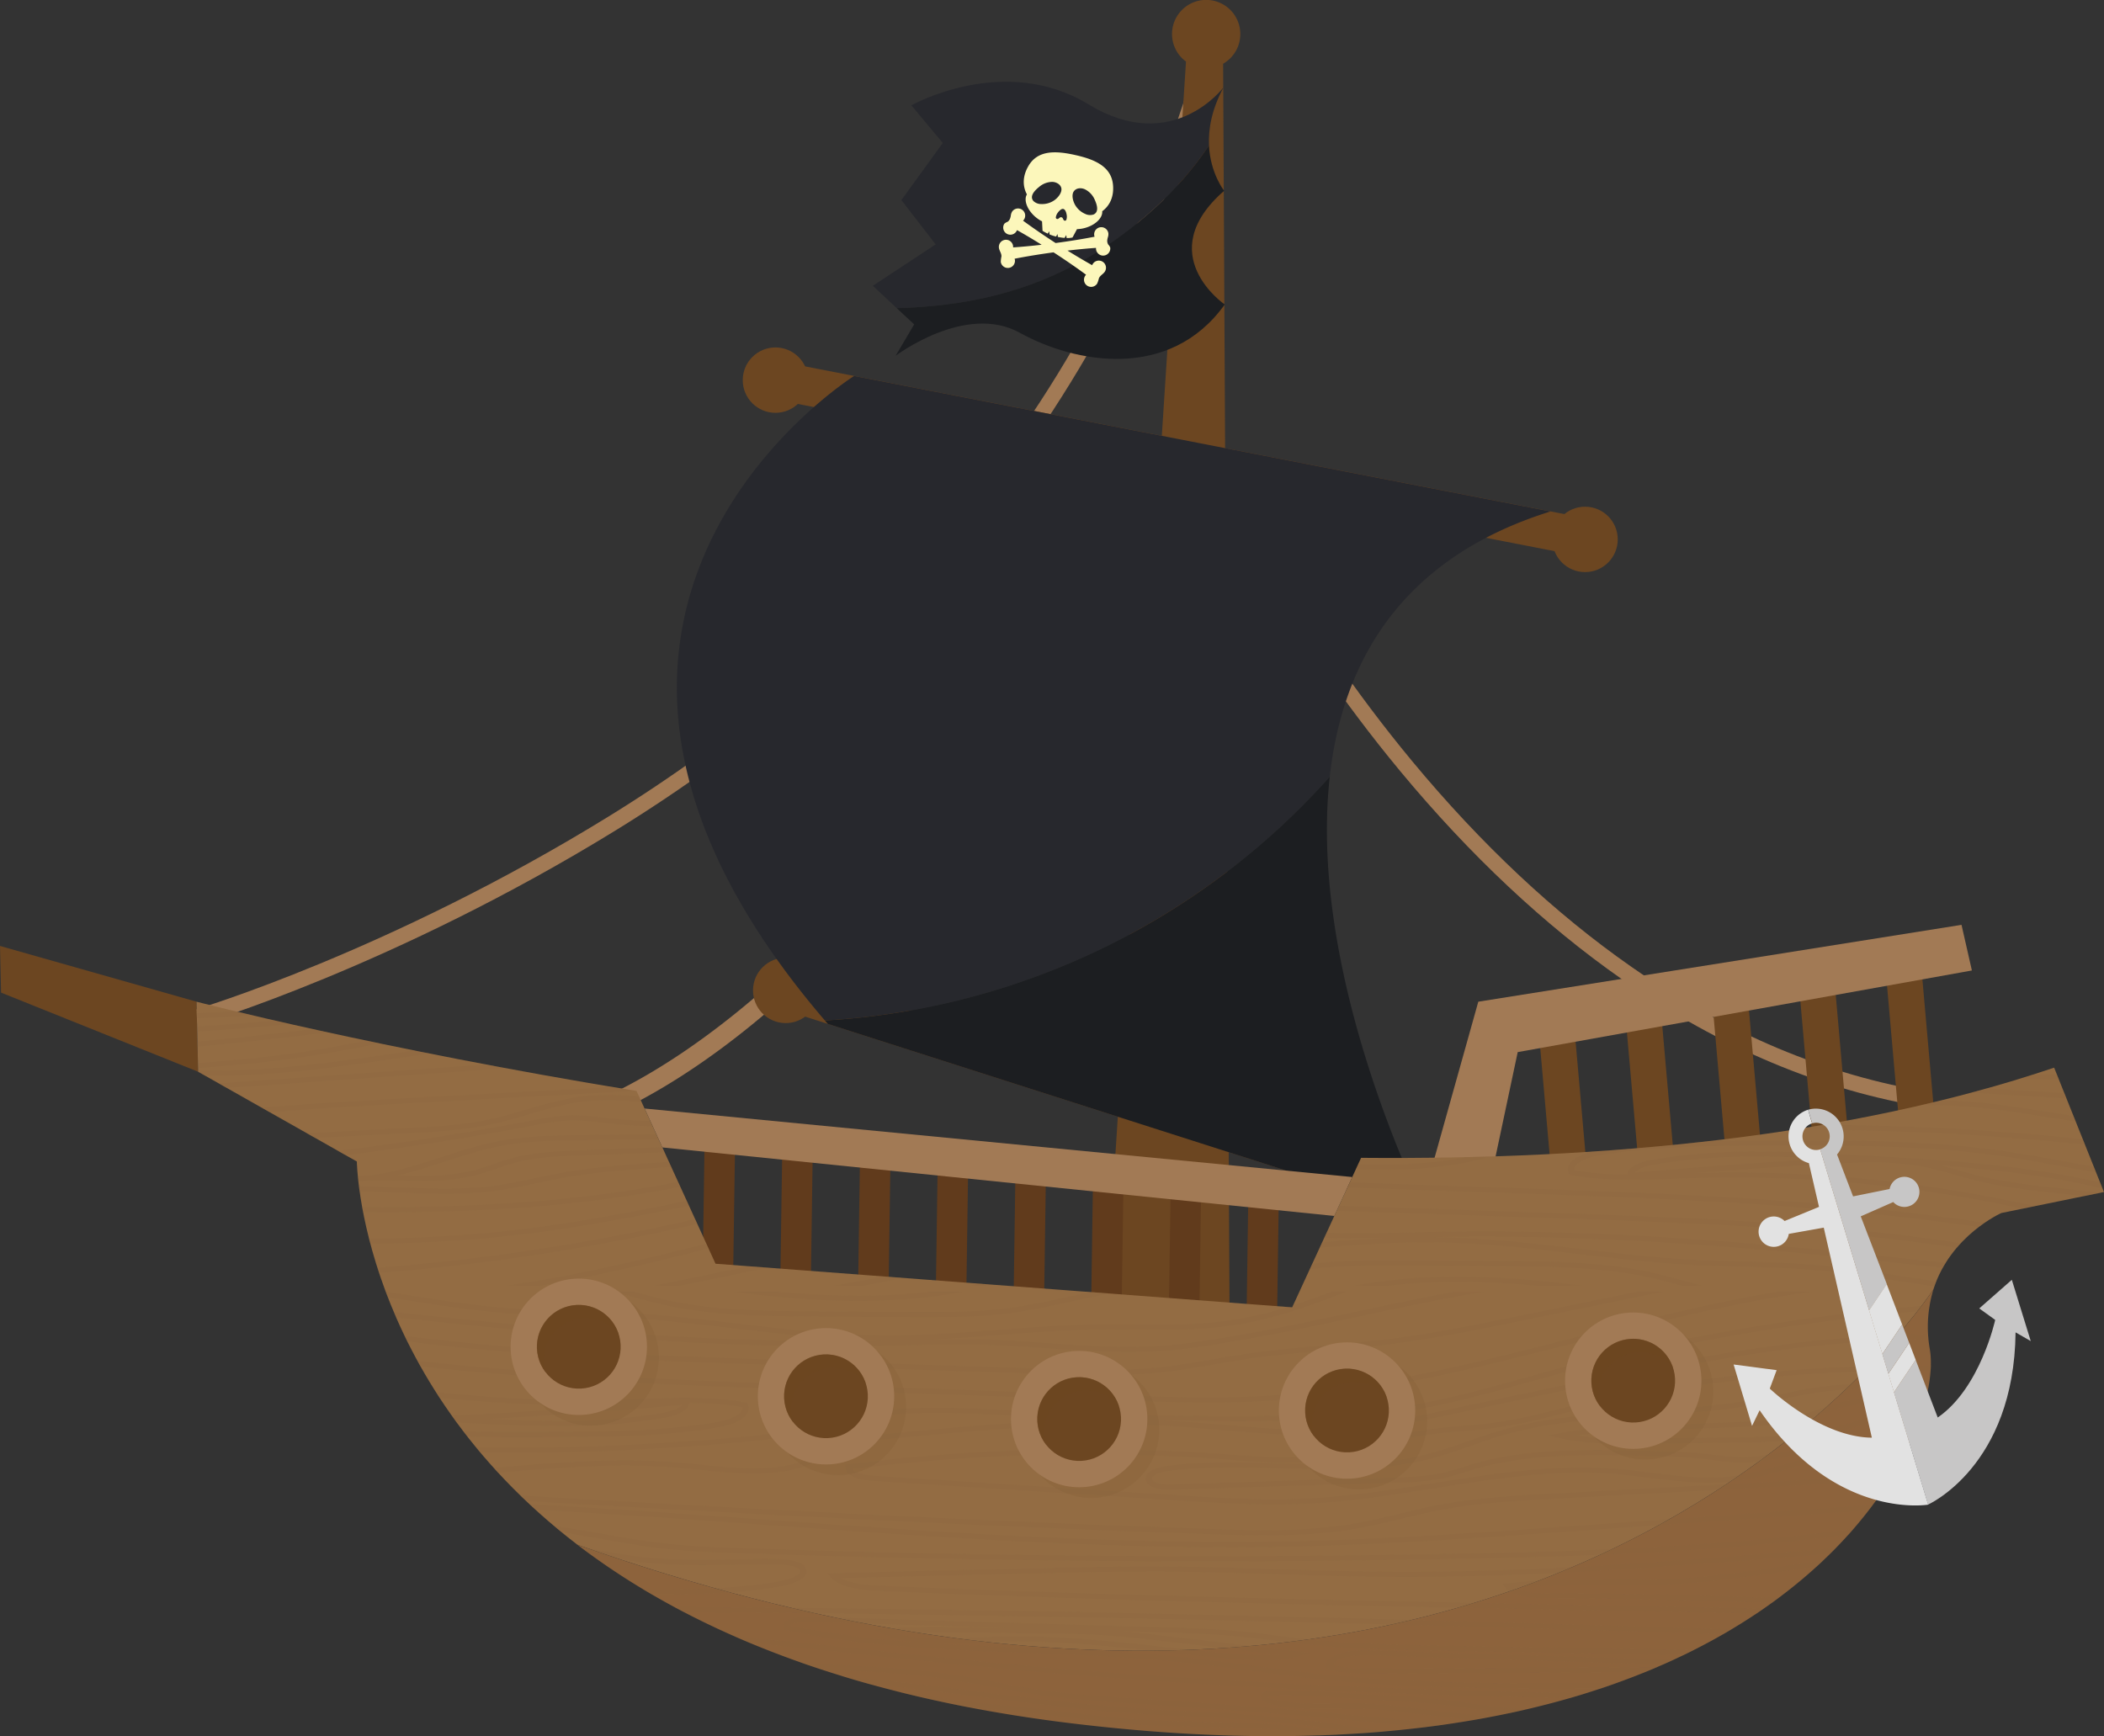<svg xmlns="http://www.w3.org/2000/svg" viewBox="0 0 831.35 686.1"><rect x="0" y="0" width="831.35" height="686.1" fill="#333333" stroke="none"/><defs><style>.cls-1{isolation:isolate;}.cls-2{fill:#a27a55;}.cls-13,.cls-14,.cls-3{fill:#6c4621;}.cls-4{fill:#27282d;}.cls-5{fill:#1c1e21;}.cls-6{fill:#fcf7bb;}.cls-7{fill:#613b1c;}.cls-8{fill:#936c43;}.cls-9{fill:#8d633c;}.cls-10{opacity:0.2;}.cls-10,.cls-13,.cls-14{mix-blend-mode:multiply;}.cls-11{fill:none;}.cls-12{fill:#88633e;}.cls-13{opacity:0.1;}.cls-14{opacity:0.5;}.cls-15{fill:#e2e2e2;}.cls-16{fill:#c7c6c6;}</style></defs><title>SHIP 2</title><g class="cls-1"><g id="Layer_1" data-name="Layer 1"><path class="cls-2" d="M324.87,435.67l-1.29-6c0.76-.16,77-23.07,163.38-76.29,50.66-31.22,94.85-68.71,131.33-111.41,45.57-53.35,79.19-115.05,99.93-183.4l5.88,1.78C703.1,129.55,669,192,622.87,246.06c-36.92,43.2-81.63,81.1-132.88,112.66C402.75,412.44,325.64,435.51,324.87,435.67Z" transform="translate(-246.57 -30.67)"/><path class="cls-2" d="M1007.91,468.3c-41.27-6.64-81.73-23.63-120.25-50.51-30.73-21.44-60.31-49.19-87.9-82.47-46.93-56.61-72.24-110.44-72.49-111l5.57-2.6c0.25,0.53,25.29,53.76,71.74,109.77,27.23,32.83,56.39,60.18,86.65,81.28,37.73,26.31,77.31,42.94,117.64,49.43Z" transform="translate(-246.57 -30.67)"/><path class="cls-2" d="M470.9,478.09l-2.38-7C532.36,449.31,592.15,382.34,631.06,330a923.24,923.24,0,0,0,70.09-110l6.54,3.41A931.2,931.2,0,0,1,637,334.32C579.52,411.71,523.62,460.09,470.9,478.09Z" transform="translate(-246.57 -30.67)"/><path class="cls-3" d="M736.65,44.16A13.49,13.49,0,1,0,715.19,55L681.14,582.14l51.29-26.48L729.86,55.85A13.47,13.47,0,0,0,736.65,44.16Z" transform="translate(-246.57 -30.67)"/><path class="cls-4" d="M724.29,88.13c-0.31-6.37,1-14.17,5.77-23,0,0-20.08,27.1-53.39,6.78s-70,.39-70,0.39L619.1,87.16l-16.37,22.58,13.55,17.5-24.84,16.37,9.49,8.84c26.5-.7,52-6,75.89-20.22C694.21,121.9,712.24,106.41,724.29,88.13Z" transform="translate(-246.57 -30.67)"/><path class="cls-5" d="M730.27,106.06s-5.44-6.76-6-17.93c-12.05,18.29-30.08,33.78-47.47,44.1-23.88,14.18-49.38,19.51-75.89,20.22l6.88,6.41-7.34,12.42s27.66-21,49.11-9.09S708.69,181.44,730.5,151C730.5,151,701.46,131.16,730.27,106.06Z" transform="translate(-246.57 -30.67)"/><path class="cls-6" d="M682.26,134.1a2.82,2.82,0,0,0-3.89.85,2.85,2.85,0,0,0-.26.51c-3.1-1.73-6.4-3.69-9.74-5.76,3.9-.46,7.73-0.83,11.27-1.07a2.82,2.82,0,0,0,5.42,1.3,2.7,2.7,0,0,0,.18-1.48,4.16,4.16,0,0,0-.82-1.21,2.81,2.81,0,0,1-.34-1.64,5.83,5.83,0,0,1,.23-1.12,4,4,0,0,0,.21-1.58,2.82,2.82,0,1,0-5.45,1.32c-4.74.92-10,1.77-15.4,2.49-4.53-2.93-9-6-12.86-8.83a2.82,2.82,0,1,0-4.36-3.52,4,4,0,0,0-.48,1.51,5.85,5.85,0,0,1-.27,1.11,2.81,2.81,0,0,1-1,1.34,4.16,4.16,0,0,0-1.26.74,2.69,2.69,0,0,0-.47,1.41,2.82,2.82,0,0,0,5.45,1.14c3.1,1.73,6.4,3.7,9.73,5.78-3.9.45-7.73,0.81-11.27,1.05a2.82,2.82,0,1,0-5.61.16c0.16,1.21,1.06,2.15,1,3.42a11.14,11.14,0,0,0-.26,2.17,2.82,2.82,0,0,0,5.59-.73,2.85,2.85,0,0,0-.13-0.55c4.74-.93,10-1.79,15.39-2.52,4.52,2.94,9,6,12.84,8.85a2.82,2.82,0,1,0,4.39,3.49,11.15,11.15,0,0,0,.69-2.07c0.49-1.18,1.7-1.64,2.36-2.67A2.82,2.82,0,0,0,682.26,134.1Z" transform="translate(-246.57 -30.67)"/><path class="cls-6" d="M686.36,103.86c-0.6-7.32-7.07-10.16-14.91-11.92s-14.9-2-18.57,4.41c-2.25,3.91-2.33,7.8-.55,11.14-1.22,2-.2,5.42,2.62,8.22a13.23,13.23,0,0,0,3.36,2.43l0.19,3.74a16.71,16.71,0,0,0,2.07,1.12l0.57-.93,0.13,1.24a18.21,18.21,0,0,0,2.57.85l0.59-1,0.12,1.14a20.51,20.51,0,0,0,2.65.39l0.69-1.13,0.12,1.17a8.08,8.08,0,0,0,2.34-.21l1.77-3.3a13.23,13.23,0,0,0,4.08-.76c3.75-1.32,6.12-4,5.88-6.31C685.14,111.9,686.73,108.35,686.36,103.86Zm-23.08,5.87a8.43,8.43,0,0,1-5.22,1.58,4.42,4.42,0,0,1-3.12-1.17c-1.78-2,.66-4.36,2.2-5.59a8.08,8.08,0,0,1,5.18-2,4.39,4.39,0,0,1,2.38.74,3.09,3.09,0,0,1,1,1.08,2.59,2.59,0,0,1,.25.72C666.22,106.82,664.64,108.74,663.28,109.73Zm4.62,7.85a0.63,0.63,0,0,1-1,.1,3.57,3.57,0,0,1-.4-0.74,0.8,0.8,0,0,0-1.19-.27,3.57,3.57,0,0,1-.68.5,0.63,0.63,0,0,1-.88-0.53,3.94,3.94,0,0,1,.79-1.93,4.69,4.69,0,0,1,.85-0.93,2.09,2.09,0,0,1,.91-0.54,1,1,0,0,1,.4,0c0.81,0.19,1.19,1.41,1.33,2.24A3.94,3.94,0,0,1,667.9,117.58Zm10.72-2.13a4.42,4.42,0,0,1-3.32-.28,8.43,8.43,0,0,1-4-3.65c-0.81-1.48-1.42-3.88-.41-5.28a2.58,2.58,0,0,1,.54-0.55,3.1,3.1,0,0,1,1.32-.57,4.39,4.39,0,0,1,2.47.35,8.08,8.08,0,0,1,3.85,4C679.88,111.22,681.07,114.41,678.62,115.45Z" transform="translate(-246.57 -30.67)"/><path class="cls-3" d="M573.66,177.21" transform="translate(-246.57 -30.67)"/><circle class="cls-3" cx="306.4" cy="150.22" r="12.92"/><circle class="cls-3" cx="626.3" cy="213.16" r="12.92"/><rect class="cls-3" x="707.15" y="47.58" width="15.12" height="329.55" transform="translate(123.19 842.68) rotate(-78.99)"/><circle class="cls-3" cx="556.98" cy="422.02" r="12.92" transform="translate(-171.64 897.26) rotate(-83.53)"/><circle class="cls-3" cx="829.06" cy="508.73" r="12.92" transform="translate(-16.36 1244.55) rotate(-83.53)"/><polygon class="cls-3" points="578.43 485.06 308.14 398.56 312.69 384.13 582.98 470.64 578.43 485.06"/><path class="cls-4" d="M772,337.62c5-45.16,28-86.34,87.23-104.84L584.07,179.24s-149.58,93.66-11.57,254.7A289.71,289.71,0,0,0,772,337.62Z" transform="translate(-246.57 -30.67)"/><path class="cls-5" d="M772,337.62a289.71,289.71,0,0,1-199.49,96.32l1.16,1.36,237.14,75.9S763,418.08,772,337.62Z" transform="translate(-246.57 -30.67)"/><rect class="cls-7" x="524.5" y="478.61" width="12.06" height="65.35" transform="translate(-239.07 -38.33) rotate(0.83)"/><rect class="cls-7" x="555.18" y="483.06" width="12.06" height="65.35" transform="translate(-239.01 -38.78) rotate(0.83)"/><rect class="cls-7" x="585.87" y="487.52" width="12.06" height="65.35" transform="translate(-238.94 -39.23) rotate(0.83)"/><rect class="cls-7" x="616.56" y="491.97" width="12.06" height="65.35" transform="translate(-238.88 -39.66) rotate(0.83)"/><rect class="cls-7" x="647.25" y="496.42" width="12.06" height="65.35" transform="translate(-238.8 -40.12) rotate(0.83)"/><rect class="cls-7" x="677.93" y="497.18" width="12.06" height="65.35" transform="translate(-238.79 -40.56) rotate(0.83)"/><rect class="cls-7" x="708.62" y="500.4" width="12.06" height="65.35" transform="translate(-238.74 -41.01) rotate(0.83)"/><rect class="cls-7" x="739.31" y="503.62" width="12.06" height="65.35" transform="translate(-238.7 -41.44) rotate(0.83)"/><polygon class="cls-2" points="261.72 453.44 254.69 438.06 534.32 465.14 527.22 480.52 261.72 453.44"/><rect class="cls-3" x="856.9" y="431.39" width="14.14" height="65.35" transform="translate(-284.01 47.07) rotate(-5.04)"/><rect class="cls-3" x="891.32" y="427.02" width="14.14" height="65.35" transform="translate(-283.5 50.09) rotate(-5.04)"/><rect class="cls-3" x="925.74" y="422.64" width="14.14" height="65.35" transform="translate(-282.98 53.1) rotate(-5.04)"/><rect class="cls-3" x="960.16" y="418.27" width="14.14" height="65.35" transform="translate(-282.46 56.09) rotate(-5.04)"/><rect class="cls-3" x="994.57" y="413.9" width="14.14" height="65.35" transform="translate(-281.95 59.11) rotate(-5.04)"/><polygon class="cls-2" points="564.45 466.06 584.12 395.85 775.05 365.48 779.15 383.51 599.69 415.77 589.03 466.06 564.45 466.06"/><polygon class="cls-3" points="77.66 395.85 0 373.82 0.42 392.26 78.29 423.53 77.66 395.85"/><path class="cls-3" d="M664.5,411.58" transform="translate(-246.57 -30.67)"/><path class="cls-8" d="M1010.53,540.15h0c6.78-21.29,26.86-30.13,26.86-30.13l40.51-8.29-19.68-49.15C977.18,480,880.51,489.07,784.38,488.22L757.15,547.3,529.3,530.07l-31.21-68.26C395.19,445,324.23,426.52,324.23,426.52l0.63,27.68,62.71,35.47S388.41,575,474.7,641.1C858.27,776.6,1010.53,540.15,1010.53,540.15Z" transform="translate(-246.57 -30.67)"/><path class="cls-9" d="M1010.55,540.15h0S858.27,776.6,474.7,641.1c41.45,31.74,102.62,59,192.89,70.3C945.79,746.09,1015.53,602.73,1009.12,564A50.4,50.4,0,0,1,1010.55,540.15Z" transform="translate(-246.57 -30.67)"/><g class="cls-10"><path class="cls-11" d="M1038.75,487.69c-30.76-4.53-62.69-4.42-93.57-4.32-22.1.07-44.95,0.15-66.82,3.89-3.69.63-8,2.2-9.42,4.26a2.07,2.07,0,0,0-.37,1.61,124.94,124.94,0,0,0,20.95,1.68c0.51-2.78,4-4.83,10.14-5.93a237,237,0,0,1,41.49-3.21c13.62,0,27.67.77,40.07,1.46,30.39,1.68,64,3.55,95.18,10.8l-1.6-4c-5-.82-10-1.73-14.94-2.63C1052.95,490,1045.81,488.73,1038.75,487.69Z" transform="translate(-246.57 -30.67)"/><path class="cls-11" d="M456.94,473.41l0.47-.09a89.09,89.09,0,0,1,14.83-2,92.91,92.91,0,0,1,12.82.94c1.3,0.16,2.6.32,3.9,0.45,4.81,0.52,9.69.78,14.56,0.94l-3.44-7.52a105.56,105.56,0,0,0-21.2-.41c-8.11.82-15.92,3.1-23.48,5.31-4.89,1.43-10,2.91-15.1,4-11.24,2.39-23,3-34.43,3.54l-34.79,1.74,9,5.07c5.24-.62,10.35-1.28,15.3-1.95C415.83,480.7,436.56,477.31,456.94,473.41Z" transform="translate(-246.57 -30.67)"/><path class="cls-11" d="M968.9,488.54c-9-.45-18.49-0.81-27.75-0.81a234.37,234.37,0,0,0-41,3.16c-2.47.44-6.34,1.39-7.75,3.18,25.19-2.23,50.78-4.09,76.1-5.52Z" transform="translate(-246.57 -30.67)"/><path class="cls-11" d="M441,499.35c5.84-.74,11.66-2,17.29-3.15,3.39-.71,6.89-1.45,10.37-2.08,13.8-2.49,28.27-3.43,42.27-4.32L509.15,486l-34.56,1.38c-7.61.3-15.49,0.61-22.8,2.38-3.11.75-6.17,1.79-9.13,2.79-3.17,1.07-6.46,2.18-9.88,3a89.83,89.83,0,0,1-20,1.85c-2.72,0-5.45-.05-8.18-0.11-4.22-.08-8.45-0.17-12.64-0.05-1.27.13-2.53,0.21-3.78,0.27,0.07,0.59.14,1.19,0.22,1.84l16.51,0.63C416.76,500.39,429.05,500.85,441,499.35Z" transform="translate(-246.57 -30.67)"/><path class="cls-11" d="M816.51,627.21c-5.42,1-10.88,2.33-16.16,3.6-6.1,1.47-12.41,3-18.74,4.06-19.61,3.36-40.09,2.66-58.14,2-89.4-3-179.63-7.78-269-13.06l1.33,1.27c31.47,1.66,62.77,3.9,93.68,6.12,69.09,5,140.53,10.11,210.82,8.45,34.42-.81,69.31-3.27,103.06-5.65l123.2-8.68q3.62-4.86,6.61-9.63L859.92,623C845.59,623.73,830.78,624.54,816.51,627.21Z" transform="translate(-246.57 -30.67)"/><path class="cls-11" d="M420.95,487.91c7.67-2.49,15.6-5.07,23.82-6.57,10.62-1.93,21.65-2.05,32.31-2.17l28.8-.32-1.41-3.08c-5.27-.17-10.59-0.43-15.83-1-1.32-.14-2.63-0.3-3.94-0.46a90.91,90.91,0,0,0-12.39-.92A86.85,86.85,0,0,0,458,475.31l-0.47.09c-20.44,3.91-41.21,7.31-61.75,10.09-4.12.56-8.37,1.11-12.69,1.63l4.5,2.54s0,2,.37,5.67c1.22-.08,2.47-0.14,3.81-0.17C401.79,494.14,411.53,491,420.95,487.91Z" transform="translate(-246.57 -30.67)"/><path class="cls-11" d="M760.38,641.75c-70.42,1.66-141.95-3.48-211.11-8.46-30.06-2.16-60.5-4.34-91.09-6q3.62,3.3,7.5,6.55c1.33,0.17,2.67.32,4,.51,5.56,0.79,11.12,1.78,16.49,2.74,6.79,1.21,13.8,2.46,20.85,3.3,9.82,1.17,19.49,1.58,31.12,2,93.22,3.31,187.82,4.1,281.19,2.36,59.9-1.12,109.87-3.22,159-9.85l0.6-.08q3.16-3.64,6-7.28l-121.35,8.55C829.8,638.47,794.88,640.94,760.38,641.75Z" transform="translate(-246.57 -30.67)"/><path class="cls-11" d="M518.83,507.16c-25.41,5.24-51.39,10.06-77.72,12.62-16,1.55-32.08,2.27-48.19,2.45,0.8,3,1.72,6.16,2.77,9.45a850.88,850.88,0,0,0,125.55-19.25Z" transform="translate(-246.57 -30.67)"/><path class="cls-11" d="M514.51,497.71l-2.71-5.92-0.33,0c-14,.89-28.55,1.82-42.32,4.3-3.44.62-6.92,1.36-10.29,2.06-5.69,1.2-11.57,2.44-17.54,3.19a151.88,151.88,0,0,1-19,1.05c-5.91,0-11.79-.22-17.59-0.44l-16.12-.61c0.27,1.9.59,4,1,6.27C431.52,508,473.95,505.8,514.51,497.71Z" transform="translate(-246.57 -30.67)"/><path class="cls-11" d="M867.89,579.46L808.68,592c-9.29,2-18.89,4-28.73,5-16.78,1.67-33.89.21-50.44-1.21-6.12-.52-12.44-1.06-18.65-1.44-37.75-2.27-75.93,1.38-112.85,4.9-6,.57-12.18,1.16-17.53,3.24a54.11,54.11,0,0,0-6.68,3.32c-1.73,1-3.52,2-5.43,2.81-13.61,6.11-30.14,4.43-46.14,2.81-3.23-.33-6.45-0.65-9.61-0.91-21.33-1.74-43.2,0-64.33,1.69l-4.93.39q4.2,4.55,8.83,9.06c90.14,5.34,181.19,10.13,271.37,13.2,17.92,0.61,38.22,1.3,57.53-2,6.23-1.07,12.49-2.57,18.55-4,5.32-1.28,10.81-2.6,16.3-3.63,14.46-2.72,29.37-3.52,43.8-4.3l133.59-7.23,1.14-.06q3.12-5.16,5.54-10.12c-10.43.53-21.11,1.19-31.24,3.35-5,1.07-10,2.53-14.89,3.95-7.68,2.25-15.63,4.57-24,5.41-10.55,1.06-21.21-.26-31.52-1.54-4.65-.58-9.46-1.17-14.17-1.54-23.79-1.84-47.77,2-71,5.68-15.17,2.42-30.86,4.92-46.49,5.86-19.87,1.19-40-.1-59.47-1.35l-116.16-7.47c-6.69-.43-10.65-2.49-10.59-5.51l0-.86,1-.13a745.64,745.64,0,0,1,147.24-4.13l3.92,0.29c12.93,0.95,26.29,1.93,38.91-.27a146.81,146.81,0,0,0,17.17-4.44c5-1.51,10.14-3.06,15.45-4.13a178.47,178.47,0,0,1,19.79-2.45c4.32-.37,8.79-0.76,13.11-1.35,10-1.37,19.86-3.92,29.37-6.38,3.17-.82,6.34-1.64,9.52-2.42,43-10.55,88.44-13.83,133.44-13.85a33.47,33.47,0,0,0-.38-6.22c-0.23-1.41-.39-2.78-0.52-4.13-13.69.29-27.36,1-40.94,2.32C933.71,565.49,900.25,572.59,867.89,579.46Z" transform="translate(-246.57 -30.67)"/><path class="cls-11" d="M517.95,505.23l-2.55-5.59c-38,7.6-77.6,10.08-116.84,10.08-2.84,0-5.68,0-8.52-.05,0.62,3.2,1.39,6.72,2.35,10.51,16.19-.17,32.37-0.88,48.43-2.44C466.9,515.22,492.71,510.43,517.95,505.23Z" transform="translate(-246.57 -30.67)"/><path class="cls-11" d="M1020.17,493c2.88,0.82,5.87,1.67,8.84,2.39,9.81,2.37,20.26,3.53,30.37,4.65l17.32,1.91,1.22-.25-0.58-1.45c-20.64-4.94-42.46-7.45-63.74-9.07C1015.82,491.8,1018,492.42,1020.17,493Z" transform="translate(-246.57 -30.67)"/><path class="cls-11" d="M346.17,431.88q-10.86.86-21.79,1.24l0.07,3.11c10.3-.49,20.53-1.32,30.52-2.31Z" transform="translate(-246.57 -30.67)"/><path class="cls-11" d="M370.07,437.33l-8.87-2c-11.94,1.25-24.26,2.33-36.71,2.92l0.09,4c12-1,23.94-2.37,35.74-3.78Z" transform="translate(-246.57 -30.67)"/><path class="cls-11" d="M537,677.42c19.07,1.63,38.1,3.67,56.64,5.66,11,1.19,22.06,2.37,33.12,3.47,81.34,8.12,163.86,11.84,246.36,13.28q3.09-1,6.09-2h-2.14c-34,.11-69.12.2-103.28-3.09-11-1.06-22-2.48-32.61-3.86-11.12-1.44-22.61-2.92-34-4-18.19-1.7-37-2.42-55.24-3.11-31.64-1.2-64.35-2.45-94.55-8.89l-0.35-.07-0.25-.21a1.85,1.85,0,0,1-.62-2.38c1-1.85,5.58-2.76,8.76-2.76h0.47l141.89,4.31c8.83,0.27,17.93.54,26.81,1.31,5.95,0.51,11.92,1.25,17.69,2,4.59,0.57,9.33,1.16,14,1.63,15.95,1.59,32.13,1.9,47.78,2.19q51,1,102.35,1.73,6-3,11.48-6.18c-135.23-4.23-272.63-7.95-410.52-8.7Q526.48,672.78,537,677.42Z" transform="translate(-246.57 -30.67)"/><path class="cls-11" d="M538,644.44c-11.7-.42-21.43-0.83-31.37-2-7.13-.85-14.19-2.11-21-3.33-5.35-1-10.88-1.94-16.39-2.72l-0.62-.08c2,1.61,4,3.21,6.06,4.8l1.31,1c3,0.47,6,1,9,1.51,5.07,0.89,10.32,1.82,15.58,2.42,11.82,1.35,24.16,1.14,36.1.94,5.41-.09,11-0.2,16.5-0.14,6.65,0.06,10.61,1.27,11.75,3.6a2.7,2.7,0,0,1-.18,2.77c-1.8,2.79-8,4.08-9.8,4.41-16.39,2.92-33.75,3.21-50.83,3.15q4.32,2.52,8.87,5c140.35,0.72,280.18,4.52,417.77,8.84q5.12-3.05,9.86-6.23l-61.21-1.18c-93.13-1.8-189.35-3.66-283.78-7.67-8.24-.35-17.17-1.28-20.83-5.52l-1.34-1.56,83.37-2c16.25-.39,32.88-0.78,49.24-0.7,15.13,0.08,30.47.59,45.31,1.08,13.14,0.44,26.73.88,40.1,1,56.79,0.64,114-3.94,169.29-8.38,3.7-.3,7.45-0.61,11.21-0.94q2.58-2.64,5-5.29c-48.7,6.45-98.26,8.53-157.51,9.64C726,648.54,631.31,647.75,538,644.44Z" transform="translate(-246.57 -30.67)"/><path class="cls-11" d="M324.23,426.52l0.1,4.55q7.63-.26,15.23-0.76C329.62,427.93,324.23,426.52,324.23,426.52Z" transform="translate(-246.57 -30.67)"/><path class="cls-11" d="M659.51,676.19l-33.85-.36c-3.21,0-6.43-.07-9.64-0.07-5.88,0-10.72.12-15.1,0.38,4.83,1.38,10.78,2,18.31,2,4.52,0,9.19-.22,13.71-0.43,2.09-.1,4.17-0.2,6.21-0.27,3-.11,6.11-0.17,9.25-0.17,19.21,0,38.54,2.09,57.24,4.11,9.54,1,19.4,2.1,29.11,2.87a108.32,108.32,0,0,0,17.33.26l-48.61-5.67c-6.36-.74-12.93-1.51-19.49-2C675.89,676.36,667.56,676.27,659.51,676.19Z" transform="translate(-246.57 -30.67)"/><path class="cls-11" d="M591.9,674.82l4-.36c5.75-.52,12-0.75,20.16-0.75,3.23,0,6.45,0,9.67.07l18.53,0.2-78.91-2.4c-3.19-.14-6.41.91-6.84,1.49a371.84,371.84,0,0,0,49.24,6.5,43,43,0,0,1-12.3-3.2Z" transform="translate(-246.57 -30.67)"/><path class="cls-11" d="M439.68,473.09c5-1.07,10-2.53,14.89-3.95,7.68-2.25,15.63-4.57,24-5.41a104.79,104.79,0,0,1,20.52.28l-1-2.2-0.21,0-82.76,4.48c-20.45,1.11-41.25,2.26-62.06,3.91l14.69,8.31,38-1.9C417,476,428.67,475.43,439.68,473.09Z" transform="translate(-246.57 -30.67)"/><path class="cls-11" d="M488.53,460.23c-14.75-2.46-28.78-5-42-7.4l-110.36,7.78,13.7,7.75c21.83-1.78,43.65-3,65.09-4.14Z" transform="translate(-246.57 -30.67)"/><path class="cls-11" d="M445.31,483.34c-8,1.46-15.87,4-23.44,6.47-5.95,1.93-12,3.91-18.25,5.38l1,0c2.71,0.05,5.43.11,8.12,0.11a87.07,87.07,0,0,0,19.35-1.77c3.28-.76,6.5-1.85,9.61-2.9s6.14-2.08,9.37-2.86c7.6-1.84,15.63-2.16,23.39-2.46L508.23,484l-1.42-3.1-29.7.33C466.57,481.33,455.68,481.45,445.31,483.34Z" transform="translate(-246.57 -30.67)"/><path class="cls-11" d="M416.22,447l-8.71,1.29c-24.89,3.7-50.4,7.49-75.67,7.49-1.43,0-2.87,0-4.3-.05l5.41,3.06,105.62-7.45Q426.92,449.14,416.22,447Z" transform="translate(-246.57 -30.67)"/><path class="cls-11" d="M407.07,446.28l3.18-.47q-7-1.42-13.6-2.78l-5.84,1.11c-5.91,1.13-12,2.29-18.1,3.3-15.68,2.6-31.75,4.22-47.9,5.35l0,0.82C352.17,454.41,380,450.3,407.07,446.28Z" transform="translate(-246.57 -30.67)"/><path class="cls-11" d="M390.25,442.14l1.14-.22q-8-1.68-15.11-3.24c-5.24.59-10.46,1.2-15.6,1.81-11.9,1.42-24,2.83-36,3.79l0.15,6.45c16-1.12,31.93-2.74,47.45-5.31C378.27,444.43,384.36,443.27,390.25,442.14Z" transform="translate(-246.57 -30.67)"/><path class="cls-11" d="M1028.3,497.38c-3-.73-6-1.59-9-2.42-4.45-1.27-9.05-2.58-13.73-3.44a106.44,106.44,0,0,0-19.4-1.56c-5.83,0-11.61.3-17.52,0.63-17.55,1-35.22,2.2-52.81,3.59a539.73,539.73,0,0,1,121.7,10.32c3.75,0.76,7.52,1.56,11.31,2.36l1.9,0.4,19.34-4L1059,502.09C1048.84,501,1038.29,499.8,1028.3,497.38Z" transform="translate(-246.57 -30.67)"/><path class="cls-11" d="M859.65,512.08l-85-2.87-4,8.57c11.49,0.39,23.14.12,34.45-.13,3.8-.09,7.59-0.18,11.39-0.24,65.62-1.1,130.14,4.81,190.1,11.37l1,0.11c2.54,0.28,5.11.56,7.7,0.82a50,50,0,0,1,4.29-5.87c-4.36-.65-8.75-1.29-13.09-1.88C958.12,515.4,908.06,513.71,859.65,512.08Z" transform="translate(-246.57 -30.67)"/><path class="cls-11" d="M967.51,580.59c-5.84.74-11.66,2-17.29,3.15-3.39.71-6.89,1.45-10.37,2.08-13.93,2.51-28.54,3.45-42.66,4.35-19.06,1.22-38.78,2.47-56.69,7.67-4.34,1.26-8.65,2.77-12.81,4.24-5.36,1.89-10.91,3.84-16.66,5.29-18.61,4.71-38.69,4.14-58.1,3.59-14.89-.42-30.29-0.86-45,1.08-3.11.41-6.35,1.57-6.1,3.14s3.85,2.21,7.31,2.1l89.54-2.78a101.74,101.74,0,0,0,15.93-1.32,94.62,94.62,0,0,0,10.19-2.75c1.57-.49,3.14-1,4.73-1.43,21.09-6,44.85-5.5,65.8-5.06,8,0.17,16.33.35,24.46,1.22,1.32,0.14,2.63.3,3.94,0.46a91,91,0,0,0,12.39.92,86.83,86.83,0,0,0,14.33-1.92l0.47-.09c17.39-3.33,35-6.25,52.53-8.77a98.39,98.39,0,0,0,3.24-9.3c-6.54,1.47-13,3.54-19.21,5.57-7.67,2.49-15.6,5.07-23.82,6.57-10.62,1.93-21.65,2.05-32.31,2.17l-35.19.39c-2.38,0-4.78.05-7.17,0.05-7.95,0-17.25-.27-26-2.25l-4.69-1.06,4.73-.92c10.31-2,21.1-2.44,31.52-2.85l39.29-1.56c7.61-.3,15.48-0.61,22.8-2.38,3.11-.75,6.17-1.79,9.13-2.79,3.17-1.07,6.46-2.18,9.88-3a89.84,89.84,0,0,1,20-1.85c2.72,0,5.45.05,8.18,0.11l3.83,0.07q0.32-1.31.58-2.58l-4.71-.18C991.7,579.55,979.41,579.09,967.51,580.59Z" transform="translate(-246.57 -30.67)"/><path class="cls-11" d="M591.82,560.48l3.53-.07c-19.42-.19-38.89-2.47-57.73-4.68-14.12-1.66-28.72-3.37-43.18-4.18-6.87-.39-13.88-0.58-20.67-0.77-9.47-.26-19.26-0.53-28.85-1.33-12.56-1-25.23-3-37.48-4.94l-7.64-1.18q1.11,2.86,2.35,5.81C462,555.68,526.38,561.58,591.82,560.48Z" transform="translate(-246.57 -30.67)"/><path class="cls-11" d="M769.83,519.78L769,521.56c8.29-.63,16.73-1.25,25.21-1.64C786.13,520.06,778,520.08,769.83,519.78Z" transform="translate(-246.57 -30.67)"/><path class="cls-11" d="M876.77,586c-3.17.78-6.33,1.59-9.49,2.41-9.59,2.49-19.51,5.05-29.71,6.45-4.4.6-8.9,1-13.26,1.37a176.71,176.71,0,0,0-19.45,2.41c-5.18,1-10.26,2.58-15.18,4.07a149.07,149.07,0,0,1-17.51,4.52c-13,2.27-26.53,1.27-39.65.31l-3.91-.29a742.87,742.87,0,0,0-145.36,3.95c1,1.59,4.75,2.4,8.07,2.61l116.16,7.47c19.38,1.24,39.42,2.54,59.09,1.35,15.49-.93,31.1-3.42,46.2-5.83,23.36-3.73,47.52-7.58,71.67-5.71,4.79,0.37,9.63,1,14.31,1.55,10.14,1.26,20.63,2.56,30.84,1.53,8.11-.82,15.92-3.1,23.48-5.31,4.89-1.43,10-2.91,15.1-4,10.73-2.28,22-2.92,32.87-3.47q0.81-1.74,1.54-3.44c-17,2.47-34.16,5.33-51.06,8.56l-0.47.09a89.08,89.08,0,0,1-14.83,2,92.9,92.9,0,0,1-12.82-.94c-1.3-.16-2.6-0.32-3.9-0.45-8-.86-16.24-1-24.2-1.2-20.75-.44-44.26-0.94-64.92,4.94-1.57.45-3.11,0.93-4.66,1.41a97.27,97.27,0,0,1-10.5,2.83,104.66,104.66,0,0,1-16.4,1.38l-89.54,2.78c-5.79.19-9.45-1.27-9.87-3.89-0.5-3.13,3.89-4.86,8.17-5.42,14.91-2,30.43-1.53,45.44-1.11,19.21,0.54,39.06,1.11,57.28-3.5,5.62-1.42,11.11-3.35,16.41-5.22,4.2-1.48,8.54-3,13-4.29,18.22-5.29,38.1-6.55,57.32-7.78,14-.89,28.55-1.82,42.32-4.3,3.44-.62,6.92-1.36,10.29-2.06,5.69-1.2,11.57-2.44,17.54-3.19a151.85,151.85,0,0,1,19-1.05c5.91,0,11.79.22,17.59,0.44l5,0.19a57.6,57.6,0,0,0,.73-5.89C964.64,572.28,919.44,575.55,876.77,586Z" transform="translate(-246.57 -30.67)"/><path class="cls-11" d="M492.57,585.75A546.43,546.43,0,0,1,420.2,583q2.27,3.47,4.75,7c4.92-.07,9.82-0.32,14.81-0.6C457.31,588.34,475,587.13,492.57,585.75Z" transform="translate(-246.57 -30.67)"/><path class="cls-11" d="M407.9,542.49c12.2,1.91,24.81,3.88,37.27,4.92,9.51,0.79,19.26,1.06,28.69,1.32,6.8,0.19,13.84.38,20.75,0.77,14.54,0.82,29.19,2.54,43.36,4.2,18.91,2.22,38.45,4.51,57.86,4.67,15.18,0.12,30.51-1,45.37-2.18,12.76-1,26-2,39-2.17,5-.07,10,0,14.91,0,12.07,0.1,24.55.22,36.52-1.43a147.57,147.57,0,0,0,23.74-5.44l-70.11-5.3-2.64.47c-4.45.85-9,1.83-13.31,2.78-8.39,1.83-17.06,3.72-25.87,4.77-10.3,1.22-20.34,1.31-32.41,1.29-14.19,0-28.38-.12-42.57-0.23-20.23-.14-41.14-0.29-60.87-4.92-3.4-.79-6.78-1.73-10.06-2.64-2.8-.77-5.64-1.55-8.52-2.25h8.15l1.16,0.32c3.25,0.9,6.61,1.83,9.95,2.61,19.41,4.55,40.15,4.7,60.21,4.84,14.18,0.1,28.37.2,42.55,0.23,12,0,21.91-.06,32-1.27,8.67-1,17.27-2.9,25.59-4.72,2.88-.63,5.84-1.26,8.8-1.86l-40.11-3-1.51.57h-5.81l2.42-.94-29-2.19c-5.28,1.08-10.59,2.13-15.93,3.14H575.87c6.69-1.14,13.33-2.41,19.94-3.71L550,531.64l-35,7.18H504.77l37.74-7.75-13.21-1-2.76-6c-21.91,5.55-44.16,10.92-66.78,14.77H446.17c27-3.81,53.49-10.11,79.5-16.69l-3.55-7.76A854,854,0,0,1,396.35,533.7q1.2,3.62,2.62,7.43h0.14Zm146.34-1.36c22.15,2.13,41.92,2.15,59.56,0h13.27c-25.23,4.87-55.05,4.85-90.42,0h17.59Z" transform="translate(-246.57 -30.67)"/><path class="cls-11" d="M779,499.95l-3.34,7.25L859.76,510c48.49,1.63,98.62,3.32,147.24,9.92,4.76,0.65,9.56,1.35,14.33,2.06a56.67,56.67,0,0,1,7.08-6.4C966.72,506.45,903,504.23,841.25,502.1Z" transform="translate(-246.57 -30.67)"/><path class="cls-11" d="M848.93,577.36c-14.46,4-29.42,8.15-44.76,10.73-23,3.86-46.75,4.23-67.26,4.27-10.29,0-20.63-.1-31-0.27,1.71,0.08,3.42.16,5.13,0.26,6.24,0.38,12.59.92,18.72,1.44,16.41,1.4,33.38,2.85,49.88,1.21,9.67-1,19.19-3,28.4-4.94l59.2-12.57c32.44-6.89,66-14,100.09-17.32,13.63-1.33,27.35-2,41.08-2.33a51,51,0,0,1,.28-9.26A840.35,840.35,0,0,0,860.82,574.1C856.85,575.16,852.89,576.26,848.93,577.36Z" transform="translate(-246.57 -30.67)"/><path class="cls-11" d="M1000.56,537.45c-12.2-1.91-24.81-3.88-37.27-4.92-9.51-.79-19.26-1.06-28.69-1.32-6.8-.19-13.84-0.38-20.75-0.77-14.54-.82-29.19-2.54-43.36-4.2-18.91-2.22-38.45-4.51-57.86-4.67-14.92-.12-30,1-44.6,2.12L765.1,530c10.27-1.21,20.27-1.3,32.31-1.28,14.19,0,28.38.12,42.57,0.23,20.23,0.14,41.14.29,60.87,4.92,3.4,0.79,6.78,1.73,10.06,2.64,2.8,0.78,5.64,1.55,8.52,2.25h-8.15l-1.16-.32c-3.25-.9-6.61-1.83-9.95-2.61C880.76,531.33,860,531.18,840,531c-14.18-.1-28.37-0.2-42.55-0.23-12,0-21.91.06-32,1.27l-1.27.17-6.57,14.26c5-1.61,10-3.43,15.09-5.38h5.81c-15.6,6.19-30.29,11.29-46.35,13.5-12.19,1.68-24.78,1.56-37,1.46-4.87,0-9.9-.09-14.84,0-13,.19-26.12,1.19-38.84,2.16-8.92.68-18,1.37-27.18,1.79,9.34-.16,18.79-0.19,28.14.28,5.85,0.29,11.72.7,17.39,1.09,19.33,1.33,37.58,2.58,56.63,0,22.5-3.08,44.93-7.87,66.62-12.49,12.47-2.66,25.12-5.34,37.91-7.74H832.6c-16.55,2.83-32.9,6.3-48.94,9.72-21.74,4.64-44.23,9.44-66.83,12.53-19.36,2.65-37.76,1.39-57.25,0-5.66-.39-11.51-0.79-17.34-1.08-12.95-.65-26.18-0.34-39-0.05-3.8.09-7.59,0.18-11.39,0.24-65.14,1.1-129.19-4.73-188.78-11.23q1.56,3.58,3.33,7.26c47,6.08,95.49,7.72,142.39,9.3l110.81,3.74c14.82,0.5,30.15,1,45.05-.56,7.06-.74,14.14-2,21-3.17,4.2-.73,8.55-1.49,12.87-2.13,10.54-1.56,21.38-2.5,31.86-3.41,8.13-.7,16.54-1.43,24.73-2.45,17.44-2.16,34.77-5.72,51.53-9.16l46.78-9.6H903.7l-56.45,11.58c-16.82,3.45-34.2,7-51.76,9.19-8.25,1-16.68,1.75-24.84,2.46-10.44.9-21.23,1.84-31.68,3.39-4.28.64-8.61,1.39-12.79,2.12-6.9,1.2-14,2.44-21.18,3.2-15.12,1.6-30.55,1.08-45.47.58L548.71,569.9c-46.49-1.57-94.49-3.2-141.21-9.14q1.88,3.79,4,7.67c51.72,5.82,104.37,7.64,155.71,9.41L691,582.11c16.26,0.56,33.07,1.14,49.57.45,44.16-1.86,87.15-12.85,128.73-23.47,25.95-6.63,52.4-13.38,79.35-18H962.3c-31.39,4.43-62.13,12.24-92.21,19.92-41.72,10.66-84.86,21.68-129.34,23.56-16.61.7-33.49,0.12-49.8-.44l-123.84-4.27c-50.89-1.76-103.07-3.57-154.4-9.27q2.82,5,6.08,10.14a540.64,540.64,0,0,0,75.2,2.92l6.61-.23c13.45-.49,27.35-1,40.58,1.48l0.65,0.12,0.23,0.52a3.77,3.77,0,0,1-.36,3.82c-1.89,2.81-7.16,4.6-11.09,5.27-22.12,3.79-45.1,3.86-67.32,3.94-10.55,0-21.22.07-31.92-.08,1.08,1.38,2.19,2.77,3.33,4.15a1023.29,1023.29,0,0,0,102.47-3.93,178.89,178.89,0,0,0,23.23-3.18c3.24-.73,6.48-1.64,9.61-2.52,2.69-.76,5.47-1.54,8.26-2.21,21.82-5.24,45.35-4,68.11-2.85l4.13,0.21c28.64,1.46,57.71,2.17,86.41,2.1,20.38,0,44-.41,66.77-4.23,15.2-2.55,30.08-6.67,44.47-10.66,4-1.1,7.94-2.2,11.91-3.27a843.82,843.82,0,0,1,149-25.66,46.59,46.59,0,0,1,1.51-6.34c0.14-.46.3-0.9,0.46-1.34h-1.65Zm-146.34,1.36c-22.15-2.13-41.92-2.15-59.55,0H781.4c25.23-4.87,55.05-4.85,90.42,0H854.22Z" transform="translate(-246.57 -30.67)"/><path class="cls-11" d="M995.71,584.62a87.06,87.06,0,0,0-19.35,1.77c-3.28.76-6.5,1.85-9.61,2.9s-6.14,2.08-9.37,2.86c-7.6,1.84-15.63,2.16-23.39,2.46l-39.29,1.56c-8.4.34-17,.68-25.39,1.85A138.33,138.33,0,0,0,889,599.17c2.38,0,4.76,0,7.14-.05l35.19-.4c10.54-.12,21.43-0.24,31.8-2.12,8-1.46,15.87-4,23.44-6.47,5.95-1.93,12-3.91,18.25-5.38l-1,0C1001.12,584.68,998.41,584.62,995.71,584.62Z" transform="translate(-246.57 -30.67)"/><path class="cls-11" d="M1006.37,530.81c-59.86-6.55-124.26-12.46-189.72-11.36l-3.53.07c19.42,0.19,38.89,2.47,57.73,4.68,14.12,1.66,28.72,3.37,43.18,4.18,6.87,0.39,13.88.58,20.67,0.77,9.47,0.26,19.26.53,28.85,1.33,12.56,1,25.23,3,37.48,4.94q5.29,0.83,10.63,1.64a46.08,46.08,0,0,1,2.58-5.42l-6.88-.74Z" transform="translate(-246.57 -30.67)"/><path class="cls-11" d="M439.57,591.39c9,0.45,18.49.81,27.75,0.81a234.38,234.38,0,0,0,41-3.16c2.47-.44,6.34-1.39,7.75-3.18-25.19,2.23-50.78,4.09-76.1,5.52Z" transform="translate(-246.57 -30.67)"/><path class="cls-11" d="M914.48,496.26l-6.61.23c-13.45.49-27.35,1-40.58-1.48l-0.65-.12-0.23-.52a3.77,3.77,0,0,1,.36-3.82c1.55-2.3,5.34-3.91,8.83-4.79q-19.86,1.32-39.95,1.93c-1.79.5-3.61,1-5.44,1.43-15.42,3.71-31.7,4.18-48,3.72l-2.35,5.1,61.45,2.12c62.52,2.16,127,4.41,189.41,13.84a45.61,45.61,0,0,1,6.63-3.87l8.31-1.7c-2.91-.62-5.82-1.24-8.72-1.82A535.93,535.93,0,0,0,914.48,496.26Z" transform="translate(-246.57 -30.67)"/><path class="cls-11" d="M765.52,680.78c-4.73-.47-9.49-1.06-14.1-1.63-5.74-.71-11.68-1.45-17.58-2-8.8-.76-17.85-1-26.62-1.3l-17-.52c4.6,0.43,9.17,1,13.63,1.47l60.8,7.09-5.06,1.37a52.52,52.52,0,0,1-13.73,1.56c-4,0-8-.27-11.34-0.54-9.76-.78-19.64-1.85-29.2-2.88-18.62-2-37.87-4.09-56.92-4.09-3.1,0-6.17.06-9.13,0.16-2,.08-4.1.17-6.19,0.27-4.55.21-9.26,0.44-13.85,0.44-0.94,0-1.82,0-2.71,0,11.86,0.72,23.77,1.18,35.52,1.62,18.26,0.69,37.14,1.41,55.41,3.12,11.47,1.07,23,2.56,34.14,4,10.62,1.37,21.61,2.79,32.51,3.85,34,3.28,69.07,3.18,103,3.08l8.11,0q5.79-2.07,11.27-4.3l-109,.6c-5.44,0-11.65-.17-16.57-2.21l-0.87-.36,0.22-.78c0.83-2.93,5-4.71,8.7-5.39a39.6,39.6,0,0,1,7.32-.57c1.53,0,3.07,0,4.6.1l50.34,1.63q21.85,0.71,43.66,1.34,11.63,0.32,23.26.6,1.94-.9,3.83-1.81-49.31-.74-98.39-1.66C797.83,682.69,781.59,682.39,765.52,680.78Z" transform="translate(-246.57 -30.67)"/><path class="cls-11" d="M791.41,653.82c-13.4-.15-27-0.61-40.16-1-14.82-.49-30.15-1-45.23-1.08-16.32-.08-32.92.31-49,0.7l-78.31,1.9c3.94,2.26,11,2.87,17,3.12,94.4,4,190.6,5.87,283.64,7.67l64.15,1.24q1.56-1.08,3.07-2.17c-29.16-1.08-58.42-1.81-87.51-1.84-6.8,0-15-.52-17.85-4.43l-1-1.33,1.87-.21c12.47-1.42,25.38-1.34,37.85-1.27,8.19,0.05,16.65.1,24.9-.27,15.77-.71,31.43-3,46.58-5.24,5.09-.75,10.26-1.5,15.47-2.2q1.41-1.33,2.76-2.67l-8.71.72C905.6,649.87,848.34,654.47,791.41,653.82Z" transform="translate(-246.57 -30.67)"/><path class="cls-11" d="M1066.77,473.9q-4.81-.73-9.56-1.5c-11-1.77-22.39-3.6-33.7-4.45-5.83-.44-11.69-0.62-17.57-0.62q-19.13,4.44-39,7.84a1024.68,1024.68,0,0,1,102.6,5.65Z" transform="translate(-246.57 -30.67)"/><path class="cls-11" d="M1060.11,457.26q-8.45.13-16.9,0.14-5.77,1.75-11.64,3.38l30.72,1.91Z" transform="translate(-246.57 -30.67)"/><path class="cls-11" d="M1057.69,470.39l8.2,1.29-2.76-6.88-37.65-2.35q-5.72,1.53-11.52,3c3.26,0.1,6.52.26,9.77,0.5C1035.17,466.77,1046.62,468.61,1057.69,470.39Z" transform="translate(-246.57 -30.67)"/><path class="cls-11" d="M512.88,608.51c3.18,0.26,6.41.59,9.67,0.92,15.61,1.58,31.74,3.22,44.64-2.57,1.8-.81,3.54-1.77,5.23-2.71a57.22,57.22,0,0,1,7-3.47c5.72-2.22,12.41-2.86,18.31-3.43,29.09-2.78,59-5.61,88.86-5.6-12.12-.34-24.22-0.79-36.25-1.4l-4.14-.21c-22.54-1.16-45.85-2.37-67.25,2.77-2.74.66-5.49,1.44-8.15,2.19-3.17.89-6.44,1.81-9.76,2.56a181.78,181.78,0,0,1-23.62,3.24q-50.41,4.48-101,4,2.51,3,5.2,6l6.43-.51C469.32,608.5,491.31,606.74,512.88,608.51Z" transform="translate(-246.57 -30.67)"/><path class="cls-11" d="M554.41,655.6c4-.72,7.3-2.07,8.13-3.37a1,1,0,0,0,.07-1c-0.7-1.43-4.15-2.27-9.47-2.32s-11,0-16.42.14c-12,.2-24.47.42-36.49-1-5.35-.61-10.64-1.55-15.76-2.45l-4.88-.85q9.8,7.16,21,13.93C518.69,658.79,537.16,658.67,554.41,655.6Z" transform="translate(-246.57 -30.67)"/><path class="cls-11" d="M825.91,487.94q-20.73.47-41.53,0.29l-1.19,2.59C797.68,491.18,812.15,490.77,825.91,487.94Z" transform="translate(-246.57 -30.67)"/><path class="cls-11" d="M1058.24,452.58q-4.16,1.41-8.37,2.74,4.72,0,9.43-.1Z" transform="translate(-246.57 -30.67)"/><path class="cls-11" d="M463.28,596.56c22.1-.07,44.95-0.15,66.82-3.89,3.69-.63,8-2.2,9.42-4.26a2.07,2.07,0,0,0,.37-1.61,124.92,124.92,0,0,0-20.95-1.68c-0.51,2.78-4,4.83-10.14,5.93a237,237,0,0,1-41.49,3.21c-13.62,0-27.67-.77-40.07-1.46H427q1.35,1.84,2.76,3.68C441,596.63,452.21,596.6,463.28,596.56Z" transform="translate(-246.57 -30.67)"/><path class="cls-11" d="M1039.19,485.68c7.11,1,14.27,2.36,21.2,3.62,4.46,0.82,9,1.63,13.51,2.39l-3.5-8.74a1021.87,1021.87,0,0,0-116-5.74q-16,2.48-32.35,4.35c7.76-.18,15.49-0.21,23.13-0.23C976.17,481.23,1008.21,481.12,1039.19,485.68Z" transform="translate(-246.57 -30.67)"/><path class="cls-11" d="M905,656.86c-8.33.38-16.83,0.32-25.06,0.27-11.58-.07-23.53-0.15-35.08,1,3.73,2.14,11.41,2.15,14.2,2.15,30,0,60.14.8,90.17,1.94,5.44-4,10.45-8.2,15.06-12.4-4.17.58-8.32,1.18-12.41,1.78C936.67,653.82,920.94,656.13,905,656.86Z" transform="translate(-246.57 -30.67)"/><path class="cls-11" d="M593.33,685.11c-16.48-1.77-33.34-3.57-50.27-5.1q9.34,3.9,19.44,7.48c1.22,0.12,2.45.26,3.67,0.36,6.52,0.56,13.24.9,19.73,1.24,9,0.46,18.27.94,27.23,2,8.59,1,17,2.57,25.12,4.08,6.37,1.18,13,2.41,19.57,3.35,13.35,1.91,27.42,2.78,41,3.62l4,0.25c38.48,2.41,77,5.68,115.1,9.73q5.31-.77,10.44-1.65c-6.56-.75-13.14-1.49-19.7-2.18-2.22-.24-4.5-0.52-6.79-0.8-5.42-.67-11-1.36-16.34-1.48-3.7-.08-7.56,0-11.29,0-3.18,0-6.37.06-9.52,0-2.46,0-5-.07-7.48-0.32a70,70,0,0,1-8-1.41,11.64,11.64,0,0,1-3.13-1c-1.4-.79-1.87-2-1.15-3,0.9-1.24,3.1-1.45,4.92-1.5q2.24-.06,4.43-0.05c7.42,0,14.44.44,21.8,0.91,2.75,0.17,5.51.35,8.32,0.5l1.41,0.08c13,0.7,25.2,1.36,37.75,3,2.23,0.3,4.45.61,6.68,0.93,5.32,0.76,10.82,1.55,16.31,2,0.83,0.07,1.67.11,2.5,0.17q9.08-2.1,17.56-4.54c-80.44-1.52-160.89-5.25-240.23-13.18C615.41,687.48,604.37,686.29,593.33,685.11Z" transform="translate(-246.57 -30.67)"/><path class="cls-11" d="M722.84,713.13c-7.15-.13-14.54-0.26-21.78-0.65-11.78-.65-23.51-2-34.85-3.37-7.14-.84-14.52-1.71-21.83-2.39l-4.84-.43c-3.62-.31-7.32-0.65-11-1.07q18.55,3.6,39,6.18c19.25,2.4,37.49,3.94,54.78,4.73,6.76,0.09,13.6.2,20.34,0.59q12.86,0.15,25-.26a161.34,161.34,0,0,0-18.18-2.36C740.71,713.45,731.63,713.29,722.84,713.13Z" transform="translate(-246.57 -30.67)"/><path class="cls-11" d="M698.66,704.17c-13.66-.85-27.79-1.72-41.27-3.65-6.67-1-13.29-2.18-19.69-3.37-8.08-1.5-16.43-3.05-24.92-4.05-8.86-1-18.1-1.52-27-2-5-.26-10.13-0.52-15.22-0.88q4.33,1.43,8.81,2.8c13.32,1.28,26.84,2.67,40.18,4.35l7.7,1c24.6,3.13,50,6.36,75.64,7.85,4.91,0.29,9.83.51,14.75,0.73,6.24,0.28,12.68.57,19,1,19.58,1.3,38.71,3.9,57.46,6.92q7.81-.69,15.28-1.61c-35.37-3.64-71-6.6-106.67-8.83Z" transform="translate(-246.57 -30.67)"/><path class="cls-11" d="M823.27,705.2c-12.43-1.66-24.61-2.31-37.51-3l-1.41-.08c-2.82-.15-5.6-0.33-8.35-0.5-8.74-.55-17-1.09-26-0.85-2.47.06-2.82,0.45-2.85,0.5s0.14,0.15.42,0.31a9.6,9.6,0,0,0,2.37.74,67.69,67.69,0,0,0,7.62,1.35c2.35,0.24,4.82.27,7.2,0.31,3.14,0,6.3,0,9.46,0,3.75,0,7.64-.07,11.39,0,5.47,0.12,11.15.83,16.64,1.51,2.28,0.28,4.53.56,6.74,0.79,8.78,0.93,17.61,1.93,26.37,3q3.59-.68,7.09-1.42c-4.25-.47-8.47-1.06-12.57-1.65C827.7,705.81,825.49,705.49,823.27,705.2Z" transform="translate(-246.57 -30.67)"/><path class="cls-11" d="M841.11,686.56l-50.36-1.63c-1.49-.05-3-0.1-4.5-0.1a36.78,36.78,0,0,0-6.77.52c-3.06.57-5.49,1.77-6.45,3.11,4.28,1.47,9.66,1.6,14.42,1.6h1.8l112.16-.61,2.41-1q-9.53-.24-19.06-0.49Q862.92,687.31,841.11,686.56Z" transform="translate(-246.57 -30.67)"/><path class="cls-11" d="M717.47,709c-4.93-.22-9.87-0.45-14.79-0.73-25.71-1.5-51.19-4.74-75.84-7.87l-7.7-1c-9.68-1.22-19.45-2.28-29.18-3.27q6,1.67,12.19,3.22c2.67,0.23,5.35.5,8,.87s5,0.8,7.38,1.23c1.91,0.35,3.82.69,5.76,1,5.38,0.83,11.06,1.33,16.55,1.8l4.85,0.43c7.35,0.68,14.75,1.55,21.9,2.4,11.29,1.33,23,2.71,34.66,3.35,7.18,0.4,14.55.53,21.67,0.65,8.83,0.16,18,.32,26.86,1a146.57,146.57,0,0,1,25.8,4.06q4.88-.24,9.63-0.57c-16-2.43-32.23-4.47-48.78-5.58C730.12,709.57,723.69,709.28,717.47,709Z" transform="translate(-246.57 -30.67)"/><path class="cls-12" d="M593.66,683.08c-18.55-2-37.58-4-56.64-5.66q3,1.31,6.06,2.59c16.92,1.52,33.79,3.33,50.27,5.1,11,1.19,22.08,2.37,33.14,3.48,79.34,7.93,159.79,11.66,240.23,13.18q3.26-.94,6.43-1.93c-82.5-1.45-165-5.16-246.36-13.28C615.72,685.45,604.69,684.27,593.66,683.08Z" transform="translate(-246.57 -30.67)"/><path class="cls-12" d="M516.9,667.79c137.89,0.75,275.29,4.46,410.52,8.7q1.68-1,3.32-1.94c-137.59-4.32-277.41-8.12-417.77-8.84Q514.92,666.75,516.9,667.79Z" transform="translate(-246.57 -30.67)"/><path class="cls-12" d="M765.82,678.75c-4.69-.47-9.44-1.06-14-1.63-5.77-.72-11.74-1.46-17.69-2-8.88-.77-18-1-26.81-1.31L565.4,669.54h-0.47c-3.18,0-7.74.91-8.76,2.76a1.85,1.85,0,0,0,.62,2.38l0.25,0.21,0.35,0.07c30.2,6.44,62.91,7.68,94.55,8.89,18.22,0.69,37.06,1.41,55.24,3.11,11.42,1.06,22.92,2.55,34,4,10.65,1.38,21.66,2.8,32.61,3.86,34.16,3.29,69.3,3.2,103.28,3.09h2.14q3-1,6-2.06l-8.11,0c-33.91.11-69,.2-103-3.08-10.9-1.05-21.89-2.47-32.51-3.85-11.14-1.44-22.67-2.93-34.14-4-18.27-1.7-37.15-2.42-55.41-3.12-11.76-.45-23.66-0.9-35.52-1.62,0.89,0,1.77,0,2.71,0,4.59,0,9.3-.22,13.85-0.44,2.08-.1,4.15-0.2,6.19-0.27,3-.11,6-0.16,9.13-0.16,19,0,38.3,2.08,56.92,4.09,9.56,1,19.44,2.1,29.2,2.88,3.38,0.27,7.37.54,11.34,0.54a52.52,52.52,0,0,0,13.73-1.56l5.06-1.37-60.8-7.09c-4.46-.52-9-1-13.63-1.47l17,0.52c8.76,0.27,17.82.54,26.62,1.3,5.89,0.51,11.83,1.24,17.58,2,4.61,0.57,9.37,1.16,14.1,1.63,16.07,1.6,32.31,1.91,48,2.21q49,0.93,98.39,1.66,2-1,4-2-51.3-.76-102.35-1.73C797.95,680.65,781.77,680.34,765.82,678.75Zm-207.35-5.68c0.43-.59,3.65-1.64,6.84-1.49l78.91,2.4-18.53-.2c-3.22,0-6.45-.07-9.67-0.07-8.2,0-14.41.23-20.16,0.75l-4,.36,3.5,1.56a43,43,0,0,0,12.3,3.2A371.84,371.84,0,0,1,558.47,673.07Zm145,5.8,48.61,5.67a108.32,108.32,0,0,1-17.33-.26c-9.72-.77-19.58-1.84-29.11-2.87-18.7-2-38-4.11-57.24-4.11-3.14,0-6.25.06-9.25,0.17-2,.07-4.12.17-6.21,0.27-4.52.21-9.19,0.43-13.71,0.43-7.53,0-13.48-.65-18.31-2,4.38-.26,9.22-0.38,15.1-0.38,3.22,0,6.43,0,9.64.07l33.85,0.36c8,0.09,16.37.18,24.48,0.73C690.55,677.37,697.12,678.13,703.48,678.88Z" transform="translate(-246.57 -30.67)"/><path class="cls-12" d="M841.18,684.52l-50.34-1.63c-1.52,0-3.06-.1-4.6-0.1a39.6,39.6,0,0,0-7.32.57c-3.66.68-7.87,2.46-8.7,5.39l-0.22.78,0.87,0.36c4.92,2,11.13,2.21,16.57,2.21l109-.6q2.51-1,4.94-2.07l-112.16.61h-1.8c-4.76,0-10.14-.13-14.42-1.6,1-1.34,3.39-2.53,6.45-3.11a36.78,36.78,0,0,1,6.77-.52c1.5,0,3,0,4.5.1l50.36,1.63q21.82,0.71,43.65,1.34,9.53,0.26,19.06.49,2.17-1,4.29-1.94-11.63-.29-23.26-0.6Q863,685.26,841.18,684.52Z" transform="translate(-246.57 -30.67)"/><path class="cls-12" d="M742.72,716.72c-6.74-.38-13.59-0.5-20.34-0.59Q732.78,716.61,742.72,716.72Z" transform="translate(-246.57 -30.67)"/><path class="cls-12" d="M698.85,702.13c-13.6-.84-27.67-1.71-41-3.62-6.62-.95-13.2-2.17-19.57-3.35-8.13-1.51-16.53-3.07-25.12-4.08-9-1.06-18.25-1.53-27.23-2-6.49-.33-13.21-0.68-19.73-1.24-1.22-.1-2.44-0.24-3.67-0.36,2.64,0.93,5.3,1.85,8,2.75,5.09,0.36,10.22.63,15.22,0.88,8.93,0.46,18.17.93,27,2,8.49,1,16.85,2.55,24.92,4.05,6.4,1.19,13,2.42,19.69,3.37,13.47,1.93,27.6,2.8,41.27,3.65l4,0.25c35.65,2.23,71.3,5.19,106.67,8.83q4.37-.54,8.62-1.15c-38.13-4-76.62-7.31-115.1-9.73Z" transform="translate(-246.57 -30.67)"/><path class="cls-12" d="M717.6,707c-4.92-.22-9.84-0.45-14.75-0.73-25.6-1.49-51-4.72-75.64-7.85l-7.7-1c-13.34-1.69-26.86-3.07-40.18-4.35q5.21,1.6,10.62,3.11c9.73,1,19.5,2,29.18,3.27l7.7,1c24.65,3.13,50.13,6.38,75.84,7.87,4.92,0.29,9.86.51,14.79,0.73,6.22,0.28,12.65.57,18.94,1,16.55,1.1,32.8,3.14,48.78,5.58q4.49-.31,8.88-0.69c-18.74-3-37.88-5.62-57.46-6.92C730.29,707.53,723.84,707.24,717.6,707Z" transform="translate(-246.57 -30.67)"/><path class="cls-12" d="M722.9,711.09c-7.12-.13-14.49-0.25-21.67-0.65-11.69-.64-23.37-2-34.66-3.35-7.16-.84-14.56-1.72-21.9-2.4l-4.85-.43c-5.49-.48-11.16-1-16.55-1.8-1.94-.3-3.85-0.64-5.76-1-2.4-.43-4.87-0.88-7.38-1.23s-5.3-.63-8-0.87q12.7,3.18,26.41,5.85c3.66,0.42,7.36.76,11,1.07l4.84,0.43c7.31,0.68,14.69,1.55,21.83,2.39,11.34,1.34,23.06,2.72,34.85,3.37,7.24,0.4,14.63.53,21.78,0.65,8.79,0.15,17.87.31,26.68,1a161.34,161.34,0,0,1,18.18,2.36c2.65-.09,5.26-0.2,7.85-0.33a146.57,146.57,0,0,0-25.8-4.06C740.85,711.4,731.72,711.25,722.9,711.09Z" transform="translate(-246.57 -30.67)"/><path class="cls-12" d="M830.34,704.11c-2.22-.32-4.45-0.63-6.68-0.93-12.55-1.67-24.79-2.33-37.75-3l-1.41-.08c-2.81-.15-5.58-0.33-8.32-0.5-7.36-.47-14.38-0.91-21.8-0.91q-2.19,0-4.43.05c-1.82,0-4,.25-4.92,1.5-0.72,1-.24,2.24,1.15,3a11.64,11.64,0,0,0,3.13,1,70,70,0,0,0,8,1.41c2.48,0.26,5,.29,7.48.32,3.15,0,6.34,0,9.52,0,3.73,0,7.59-.07,11.29,0,5.32,0.12,10.92.81,16.34,1.48,2.29,0.28,4.57.56,6.79,0.8,6.56,0.69,13.14,1.43,19.7,2.18q3.53-.61,7-1.26c-8.76-1-17.58-2-26.37-3-2.21-.23-4.46-0.51-6.74-0.79-5.49-.68-11.17-1.38-16.64-1.51-3.75-.08-7.63,0-11.39,0-3.16,0-6.32.06-9.46,0-2.38,0-4.85-.06-7.2-0.31A67.69,67.69,0,0,1,750,702.3a9.6,9.6,0,0,1-2.37-.74c-0.29-.16-0.39-0.34-0.42-0.31s0.38-.44,2.85-0.5c9-.24,17.22.3,26,0.85,2.75,0.17,5.53.35,8.35,0.5l1.41,0.08c12.9,0.7,25.08,1.35,37.51,3,2.22,0.3,4.44.61,6.65,0.93,4.11,0.59,8.32,1.18,12.57,1.65q3.37-.71,6.66-1.47c-0.83-.06-1.67-0.1-2.5-0.17C841.16,705.66,835.66,704.87,830.34,704.11Z" transform="translate(-246.57 -30.67)"/><path class="cls-12" d="M554.94,657.59c1.85-.33,8-1.62,9.8-4.41a2.7,2.7,0,0,0,.18-2.77c-1.14-2.33-5.1-3.54-11.75-3.6-5.49-.06-11.09,0-16.5.14-11.93.2-24.27,0.42-36.1-.94-5.26-.6-10.51-1.53-15.58-2.42-2.94-.52-6-1-9-1.51q1.77,1.34,3.59,2.67l4.88,0.85c5.12,0.9,10.41,1.83,15.76,2.45,12,1.38,24.46,1.16,36.49,1,5.39-.09,11-0.19,16.42-0.14s8.77,0.89,9.47,2.32a1,1,0,0,1-.07,1c-0.84,1.3-4.1,2.65-8.13,3.37-17.25,3.07-35.72,3.2-53.79,3.09q1.72,1,3.49,2.06C521.18,660.81,538.55,660.51,554.94,657.59Z" transform="translate(-246.57 -30.67)"/><path class="cls-12" d="M819.34,644.75c-93.37,1.74-188,.95-281.19-2.36-11.63-.41-21.3-0.82-31.12-2-7-.84-14.06-2.09-20.85-3.3-5.37-1-10.93-1.95-16.49-2.74-1.33-.19-2.67-0.34-4-0.51q1.46,1.23,3,2.44l0.62,0.08c5.51,0.78,11,1.76,16.39,2.72,6.83,1.22,13.89,2.47,21,3.33,9.93,1.19,19.67,1.6,31.37,2,93.27,3.31,187.94,4.1,281.36,2.36,59.25-1.11,108.81-3.19,157.51-9.64Q978,636,979,634.82l-0.6.08C929.21,641.53,879.24,643.63,819.34,644.75Z" transform="translate(-246.57 -30.67)"/><path class="cls-12" d="M791.44,651.77c-13.37-.15-27-0.6-40.1-1-14.84-.49-30.19-1-45.31-1.08-16.36-.08-33,0.31-49.24.7l-83.37,2,1.34,1.56c3.66,4.24,12.59,5.18,20.83,5.52,94.43,4,190.65,5.87,283.78,7.67l61.21,1.18q1.48-1,2.92-2l-64.15-1.24c-93-1.8-189.24-3.66-283.64-7.67-6-.26-13-0.86-17-3.12L657,652.4c16.05-.39,32.65-0.78,49-0.7,15.08,0.08,30.41.59,45.23,1.08,13.15,0.44,26.76.89,40.16,1,56.94,0.65,114.19-3.94,169.57-8.39l8.71-.72q1.14-1.13,2.25-2.26c-3.76.33-7.51,0.64-11.21,0.94C905.43,647.83,848.23,652.41,791.44,651.77Z" transform="translate(-246.57 -30.67)"/><path class="cls-12" d="M904.88,654.81c-8.25.37-16.72,0.32-24.9,0.27-12.47-.08-25.38-0.16-37.85,1.27l-1.87.21,1,1.33c2.87,3.91,11,4.42,17.85,4.43,29.09,0,58.35.75,87.51,1.84q1.35-1,2.66-1.95c-30-1.14-60.19-1.91-90.17-1.94-2.79,0-10.47,0-14.2-2.15,11.55-1.14,23.5-1.06,35.08-1,8.22,0,16.73.1,25.06-.27,15.92-.72,31.66-3,46.88-5.26,4.09-.6,8.24-1.2,12.41-1.78q1.33-1.22,2.62-2.44c-5.21.7-10.39,1.46-15.47,2.2C936.31,651.8,920.65,654.1,904.88,654.81Z" transform="translate(-246.57 -30.67)"/><path class="cls-12" d="M760.31,639.7c-70.29,1.66-141.73-3.48-210.82-8.45-30.91-2.22-62.21-4.46-93.68-6.12,0.78,0.73,1.57,1.45,2.37,2.17,30.6,1.64,61,3.82,91.09,6,69.16,5,140.68,10.12,211.11,8.46,34.49-.81,69.42-3.28,103.2-5.66l121.35-8.55q0.84-1.09,1.64-2.17l-123.2,8.68C829.62,636.43,794.73,638.89,760.31,639.7Z" transform="translate(-246.57 -30.67)"/><path class="cls-12" d="M859.76,620.92c-14.42.78-29.34,1.59-43.8,4.3-5.49,1-11,2.35-16.3,3.63-6.05,1.46-12.32,3-18.55,4-19.31,3.3-39.62,2.61-57.53,2-90.19-3.07-181.23-7.86-271.37-13.2,0.75,0.73,1.52,1.46,2.28,2.19,89.36,5.28,179.59,10,269,13.06,18.06,0.61,38.53,1.31,58.14-2,6.33-1.08,12.64-2.6,18.74-4.06,5.28-1.27,10.74-2.58,16.16-3.6,14.27-2.68,29.08-3.48,43.4-4.26l133.26-7.22q0.67-1.06,1.31-2.12l-1.14.06Z" transform="translate(-246.57 -30.67)"/><path class="cls-12" d="M866.54,586.49c-9.51,2.46-19.34,5-29.37,6.38-4.32.59-8.79,1-13.11,1.35a178.47,178.47,0,0,0-19.79,2.45c-5.31,1.07-10.47,2.63-15.45,4.13a146.81,146.81,0,0,1-17.17,4.44c-12.62,2.21-26,1.22-38.91.27l-3.92-.29a745.64,745.64,0,0,0-147.24,4.13l-1,.13,0,0.86c-0.06,3,3.9,5.08,10.59,5.51l116.16,7.47c19.47,1.25,39.6,2.54,59.47,1.35,15.64-.94,31.32-3.44,46.49-5.86,23.19-3.7,47.17-7.53,71-5.68,4.72,0.37,9.52,1,14.17,1.54,10.31,1.28,21,2.6,31.52,1.54,8.38-.85,16.32-3.17,24-5.41,4.84-1.42,9.85-2.88,14.89-3.95,10.13-2.15,20.81-2.82,31.24-3.35q0.52-1.06,1-2.1c-10.91.55-22.14,1.19-32.87,3.47-5.15,1.09-10.21,2.57-15.1,4-7.56,2.21-15.37,4.49-23.48,5.31-10.22,1-20.7-.27-30.84-1.53-4.68-.58-9.52-1.18-14.31-1.55-24.14-1.87-48.3,2-71.67,5.71-15.1,2.41-30.71,4.9-46.2,5.83-19.68,1.19-39.71-.1-59.09-1.35l-116.16-7.47c-3.32-.21-7.11-1-8.07-2.61a742.87,742.87,0,0,1,145.36-3.95l3.91,0.29c13.11,1,26.67,2,39.65-.31a149.07,149.07,0,0,0,17.51-4.52c4.92-1.49,10-3,15.18-4.07a176.71,176.71,0,0,1,19.45-2.41c4.36-.38,8.86-0.76,13.26-1.37,10.2-1.39,20.12-4,29.71-6.45,3.16-.82,6.31-1.64,9.49-2.41,42.67-10.48,87.86-13.75,132.63-13.77q0.07-1,.1-2c-45,0-90.46,3.3-133.44,13.85C872.88,584.85,869.71,585.67,866.54,586.49Z" transform="translate(-246.57 -30.67)"/><path class="cls-12" d="M848.14,575.42c-14.39,4-29.27,8.1-44.47,10.66-22.73,3.82-46.38,4.19-66.77,4.23-28.69.06-57.77-.65-86.41-2.1l-4.13-.21c-22.76-1.18-46.29-2.4-68.11,2.85-2.8.67-5.57,1.46-8.26,2.21-3.13.88-6.37,1.79-9.61,2.52a178.89,178.89,0,0,1-23.23,3.18,1023.29,1023.29,0,0,1-102.47,3.93c0.57,0.69,1.15,1.38,1.73,2.07q50.51,0.5,101-4A181.78,181.78,0,0,0,561,597.54c3.32-.75,6.59-1.67,9.76-2.56,2.66-.75,5.41-1.53,8.15-2.19,21.4-5.14,44.71-3.93,67.25-2.77l4.14,0.21c12,0.61,24.13,1.06,36.25,1.4-29.89,0-59.76,2.83-88.86,5.6-5.9.57-12.59,1.2-18.31,3.43a57.22,57.22,0,0,0-7,3.47c-1.68.94-3.42,1.9-5.23,2.71-12.9,5.79-29,4.15-44.64,2.57-3.25-.33-6.49-0.66-9.67-0.92-21.58-1.77-43.56,0-64.82,1.69l-6.43.51c0.58,0.64,1.15,1.28,1.74,1.92l4.93-.39c21.14-1.69,43-3.43,64.33-1.69,3.16,0.26,6.37.59,9.61,0.91,16,1.63,32.53,3.3,46.14-2.81,1.91-.85,3.7-1.85,5.43-2.81a54.11,54.11,0,0,1,6.68-3.32c5.35-2.08,11.54-2.67,17.53-3.24,36.92-3.53,75.1-7.17,112.85-4.9,6.2,0.37,12.53.91,18.65,1.44,16.55,1.42,33.65,2.88,50.44,1.21,9.83-1,19.44-3,28.73-5l59.2-12.57c32.36-6.87,65.82-14,99.76-17.27,13.58-1.32,27.25-2,40.94-2.32-0.07-.69-0.12-1.37-0.16-2-13.73.29-27.44,1-41.08,2.33-34.11,3.31-67.65,10.43-100.09,17.32L808.06,590c-9.21,2-18.73,4-28.4,4.94-16.5,1.64-33.47.19-49.88-1.21-6.13-.53-12.48-1.07-18.72-1.44-1.71-.1-3.42-0.18-5.13-0.26,10.35,0.17,20.69.29,31,.27,20.51,0,44.31-.41,67.26-4.27,15.35-2.58,30.3-6.72,44.76-10.73,4-1.1,7.92-2.19,11.89-3.26a840.35,840.35,0,0,1,147.89-25.53c0.09-.7.2-1.39,0.31-2.07a843.82,843.82,0,0,0-149,25.66C856.07,573.22,852.11,574.32,848.14,575.42Z" transform="translate(-246.57 -30.67)"/><path class="cls-12" d="M463.29,598.61c22.22-.08,45.2-0.15,67.32-3.94,3.93-.67,9.2-2.46,11.09-5.27a3.77,3.77,0,0,0,.36-3.82l-0.23-.52-0.65-.12c-13.23-2.48-27.13-2-40.58-1.48l-6.61.23a540.64,540.64,0,0,1-75.2-2.92c0.47,0.73.93,1.46,1.41,2.2a546.43,546.43,0,0,0,72.37,2.79c-17.59,1.38-35.26,2.6-52.81,3.59-5,.28-9.89.53-14.81,0.6,0.67,0.95,1.35,1.89,2,2.84h0.25c12.4,0.68,26.45,1.46,40.07,1.46A237,237,0,0,0,508.81,591c6.16-1.09,9.63-3.14,10.14-5.93a124.92,124.92,0,0,1,20.95,1.68,2.07,2.07,0,0,1-.37,1.61c-1.39,2.06-5.73,3.63-9.42,4.26-21.87,3.74-44.72,3.82-66.82,3.89-11.07,0-22.28.07-33.52-.1l1.61,2.07C442.07,598.67,452.74,598.64,463.29,598.61Zm45-9.57a234.38,234.38,0,0,1-41,3.16c-9.26,0-18.73-.36-27.75-0.81l0.36,0c25.32-1.43,50.91-3.28,76.1-5.52C514.62,587.65,510.75,588.6,508.28,589Z" transform="translate(-246.57 -30.67)"/><path class="cls-12" d="M690.94,584.16c16.32,0.56,33.19,1.14,49.8.44,44.48-1.87,87.62-12.9,129.34-23.56,30.08-7.68,60.82-15.49,92.21-19.92H948.71c-27,4.59-53.41,11.34-79.35,18-41.57,10.62-84.57,21.61-128.73,23.47-16.5.69-33.31,0.12-49.57-.45l-123.84-4.27c-51.34-1.77-104-3.59-155.71-9.41,0.4,0.73.8,1.46,1.21,2.19,51.33,5.7,103.5,7.51,154.4,9.27Z" transform="translate(-246.57 -30.67)"/><path class="cls-12" d="M659.52,573.64c14.92,0.5,30.36,1,45.47-.58,7.16-.76,14.29-2,21.18-3.2,4.19-.73,8.52-1.48,12.79-2.12,10.45-1.55,21.24-2.48,31.68-3.39,8.16-.71,16.59-1.44,24.84-2.46,17.56-2.17,34.95-5.74,51.76-9.19l56.45-11.58H893.43l-46.78,9.6c-16.76,3.44-34.09,7-51.53,9.16-8.19,1-16.6,1.74-24.73,2.45-10.48.91-21.32,1.85-31.86,3.41-4.31.64-8.66,1.4-12.87,2.13-6.85,1.19-13.93,2.43-21,3.17-14.9,1.58-30.23,1.06-45.05.56l-110.81-3.74c-46.9-1.58-95.35-3.23-142.39-9.3q0.53,1.1,1.08,2.21c46.73,5.94,94.73,7.57,141.21,9.14Z" transform="translate(-246.57 -30.67)"/><path class="cls-12" d="M591.87,562.53c3.8-.06,7.59-0.15,11.39-0.24,12.8-.29,26-0.6,39,0.05,5.83,0.29,11.68.7,17.34,1.08,19.48,1.34,37.89,2.61,57.25,0,22.61-3.1,45.09-7.89,66.83-12.53,16-3.42,32.39-6.89,48.94-9.72H820.94c-12.79,2.4-25.44,5.08-37.91,7.74-21.69,4.63-44.12,9.41-66.62,12.49-19.05,2.61-37.31,1.36-56.63,0-5.67-.39-11.54-0.79-17.39-1.09-9.35-.47-18.81-0.44-28.14-0.28,9.14-.42,18.26-1.11,27.18-1.79,12.72-1,25.87-2,38.84-2.16,4.93-.07,10,0,14.84,0,12.18,0.11,24.77.22,37-1.46,16.06-2.21,30.75-7.31,46.35-13.5H772.6c-5.08,2-10.08,3.77-15.09,5.38l-0.36.79-1.76-.13a147.57,147.57,0,0,1-23.74,5.44c-12,1.65-24.45,1.53-36.52,1.43-4.89,0-9.94-.09-14.91,0-13.06.19-26.26,1.2-39,2.17-14.86,1.13-30.19,2.31-45.37,2.18-19.41-.16-39-2.45-57.86-4.67-14.17-1.66-28.81-3.38-43.36-4.2-6.91-.39-13.95-0.58-20.75-0.77-9.43-.26-19.18-0.53-28.69-1.32-12.46-1-25.07-3-37.27-4.92l-8.79-1.36H399c0.27,0.73.55,1.45,0.83,2.19l7.64,1.18c12.25,1.92,24.92,3.9,37.48,4.94,9.59,0.8,19.39,1.07,28.85,1.33,6.78,0.19,13.8.38,20.67,0.77,14.45,0.81,29.05,2.53,43.18,4.18,18.84,2.21,38.31,4.49,57.73,4.68l-3.53.07c-65.44,1.1-129.82-4.8-189.66-11.35,0.3,0.72.62,1.44,0.93,2.16C462.68,557.8,526.73,563.62,591.87,562.53Z" transform="translate(-246.57 -30.67)"/><path class="cls-12" d="M643.11,547.86c-10.14,1.2-20.08,1.3-32,1.27-14.19,0-28.37-.12-42.55-0.23-20.06-.14-40.8-0.29-60.21-4.84-3.34-.78-6.7-1.71-9.95-2.61l-1.16-.32H489c2.88,0.71,5.72,1.48,8.52,2.25,3.28,0.91,6.66,1.85,10.06,2.64,19.73,4.63,40.65,4.78,60.87,4.92,14.19,0.1,28.38.2,42.57,0.23,12.07,0,22.1-.06,32.41-1.29,8.81-1,17.49-2.94,25.87-4.77,4.35-1,8.85-1.93,13.31-2.78l2.64-.47-7.78-.59c-3,.61-5.92,1.24-8.8,1.86C660.38,545,651.78,546.83,643.11,547.86Z" transform="translate(-246.57 -30.67)"/><path class="cls-12" d="M627.07,541.13H613.79c-17.64,2.15-37.4,2.13-59.56,0H536.64C572,546,601.84,546,627.07,541.13Z" transform="translate(-246.57 -30.67)"/><path class="cls-12" d="M986.12,577.52a151.85,151.85,0,0,0-19,1.05c-6,.75-11.84,2-17.54,3.19-3.36.71-6.84,1.44-10.29,2.06-13.76,2.48-28.28,3.41-42.32,4.3-19.22,1.23-39.1,2.5-57.32,7.78-4.42,1.28-8.76,2.81-13,4.29-5.3,1.86-10.79,3.79-16.41,5.22-18.22,4.61-38.07,4-57.28,3.5-15-.42-30.53-0.86-45.44,1.11-4.28.57-8.67,2.29-8.17,5.42,0.41,2.61,4.08,4.07,9.87,3.89l89.54-2.78a104.66,104.66,0,0,0,16.4-1.38,97.27,97.27,0,0,0,10.5-2.83c1.55-.48,3.1-1,4.66-1.41,20.66-5.88,44.17-5.39,64.92-4.94,8,0.17,16.2.34,24.2,1.2,1.3,0.14,2.6.3,3.9,0.45a92.9,92.9,0,0,0,12.82.94,89.08,89.08,0,0,0,14.83-2l0.47-.09c16.9-3.24,34-6.09,51.06-8.56q0.48-1.11.91-2.2c-17.52,2.52-35.15,5.45-52.53,8.77l-0.47.09a86.83,86.83,0,0,1-14.33,1.92,91,91,0,0,1-12.39-.92c-1.32-.16-2.63-0.32-3.94-0.46-8.13-.87-16.43-1-24.46-1.22-21-.44-44.71-0.95-65.8,5.06-1.59.45-3.16,0.94-4.73,1.43a94.62,94.62,0,0,1-10.19,2.75,101.74,101.74,0,0,1-15.93,1.32l-89.54,2.78c-3.46.11-7.05-.5-7.31-2.1s3-2.73,6.1-3.14c14.67-1.94,30.07-1.5,45-1.08,19.41,0.55,39.48,1.12,58.1-3.59,5.75-1.45,11.29-3.4,16.66-5.29,4.16-1.46,8.47-3,12.81-4.24,17.91-5.2,37.63-6.46,56.69-7.67,14.12-.9,28.73-1.83,42.66-4.35,3.49-.63,7-1.37,10.37-2.08,5.63-1.19,11.45-2.42,17.29-3.15,11.9-1.5,24.19-1,36.08-.59l4.71,0.18c0.14-.69.27-1.36,0.38-2l-5-.19C997.91,577.74,992,577.52,986.12,577.52Z" transform="translate(-246.57 -30.67)"/><path class="cls-12" d="M995.71,582.58a89.84,89.84,0,0,0-20,1.85c-3.42.79-6.7,1.9-9.88,3-3,1-6,2-9.13,2.79-7.32,1.77-15.19,2.08-22.8,2.38l-39.29,1.56c-10.43.42-21.21,0.84-31.52,2.85l-4.73.92L863,599c8.76,2,18.06,2.25,26,2.25,2.39,0,4.79,0,7.17-.05l35.19-.39c10.66-.12,21.68-0.24,32.31-2.17,8.22-1.49,16.15-4.07,23.82-6.57,6.26-2,12.67-4.11,19.21-5.57q0.55-1.89,1-3.7l-3.83-.07C1001.16,582.63,998.43,582.58,995.71,582.58Zm-9.11,7.55c-7.58,2.47-15.42,5-23.44,6.47-10.37,1.88-21.27,2-31.8,2.12l-35.19.4c-2.37,0-4.75.05-7.14,0.05A138.33,138.33,0,0,1,869.32,598c8.36-1.18,17-1.52,25.39-1.85L934,594.62c7.76-.31,15.78-0.63,23.39-2.46,3.24-.78,6.36-1.84,9.37-2.86s6.32-2.14,9.61-2.9a87.06,87.06,0,0,1,19.35-1.77c2.7,0,5.41.05,8.12,0.11l1,0C998.62,586.22,992.55,588.2,986.6,590.13Z" transform="translate(-246.57 -30.67)"/><path class="cls-12" d="M390.81,444.13l5.84-1.11-5.26-1.1-1.14.22c-5.89,1.12-12,2.29-18,3.29-15.52,2.57-31.44,4.19-47.45,5.31l0,2c16.15-1.13,32.21-2.76,47.9-5.35C378.8,446.43,384.91,445.26,390.81,444.13Z" transform="translate(-246.57 -30.67)"/><path class="cls-12" d="M407.51,448.29l8.71-1.29-6-1.2-3.18.47c-27.08,4-54.89,8.13-82.23,7.32v0.6l2.69,1.52c1.43,0,2.87.05,4.3,0.05C357.12,455.78,382.62,452,407.51,448.29Z" transform="translate(-246.57 -30.67)"/><path class="cls-12" d="M376.28,438.69l-6.21-1.36-9.75,1.15c-11.8,1.4-23.76,2.82-35.74,3.78l0,2c12.09-1,24.15-2.37,36-3.79C365.82,439.89,371,439.27,376.28,438.69Z" transform="translate(-246.57 -30.67)"/><path class="cls-12" d="M339.56,430.31q-7.6.5-15.23,0.76l0,2q10.92-.37,21.79-1.24Z" transform="translate(-246.57 -30.67)"/><path class="cls-12" d="M355,433.93c-10,1-20.22,1.81-30.52,2.31l0,2c12.45-.59,24.77-1.67,36.71-2.92Z" transform="translate(-246.57 -30.67)"/><path class="cls-12" d="M1059.3,455.22q-4.72.07-9.43,0.1-3.31,1.06-6.65,2.07,8.45,0,16.9-.14Z" transform="translate(-246.57 -30.67)"/><path class="cls-12" d="M438.57,451.34l-105.62,7.45,3.23,1.82,110.36-7.78Z" transform="translate(-246.57 -30.67)"/><path class="cls-12" d="M1062.29,462.69l-30.72-1.91q-3,.85-6.09,1.67l37.65,2.35Z" transform="translate(-246.57 -30.67)"/><path class="cls-12" d="M497.88,461.77l-9.35-1.54-73.57,4c-21.44,1.16-43.26,2.36-65.09,4.14l3.19,1.81c20.81-1.65,41.61-2.8,62.06-3.91Z" transform="translate(-246.57 -30.67)"/><path class="cls-12" d="M440.3,475.07c5.15-1.09,10.21-2.57,15.1-4,7.56-2.21,15.37-4.49,23.48-5.31a105.56,105.56,0,0,1,21.2.41l-1-2.16a104.79,104.79,0,0,0-20.52-.28c-8.38.85-16.32,3.17-24,5.41-4.84,1.42-9.85,2.88-14.89,3.95-11,2.34-22.68,2.92-34,3.48l-38,1.9,3.33,1.88,34.79-1.74C417.27,478,429.06,477.46,440.3,475.07Z" transform="translate(-246.57 -30.67)"/><path class="cls-12" d="M515.39,499.65l-0.89-1.94c-40.56,8.08-83,10.31-124.86,9.93,0.12,0.66.25,1.35,0.38,2,2.84,0,5.68.05,8.52,0.05C437.79,509.73,477.39,507.25,515.39,499.65Z" transform="translate(-246.57 -30.67)"/><path class="cls-12" d="M1070.4,483l-0.86-2.15a1024.68,1024.68,0,0,0-102.6-5.65q-6.24,1.07-12.55,2.05A1021.87,1021.87,0,0,1,1070.4,483Z" transform="translate(-246.57 -30.67)"/><path class="cls-12" d="M1023.51,467.95c11.31,0.85,22.69,2.68,33.7,4.45q4.75,0.76,9.56,1.5l-0.89-2.22-8.2-1.29c-11.07-1.78-22.52-3.62-34-4.48-3.25-.24-6.51-0.4-9.77-0.5q-4,1-8,1.92C1011.82,467.33,1017.68,467.51,1023.51,467.95Z" transform="translate(-246.57 -30.67)"/><path class="cls-12" d="M518.83,507.16l-0.88-1.93c-25.24,5.2-51,10-77.13,12.52-16.06,1.56-32.23,2.27-48.43,2.44,0.17,0.67.35,1.35,0.53,2,16.1-.18,32.2-0.89,48.19-2.45C467.43,517.22,493.42,512.4,518.83,507.16Z" transform="translate(-246.57 -30.67)"/><path class="cls-12" d="M521.24,512.43a850.88,850.88,0,0,1-125.55,19.25q0.32,1,.66,2a854,854,0,0,0,125.77-19.33Z" transform="translate(-246.57 -30.67)"/><path class="cls-12" d="M830.21,489.1c1.83-.44,3.64-0.93,5.44-1.43q-4.86.15-9.73,0.26c-13.76,2.84-28.23,3.25-42.72,2.87l-0.93,2C798.51,493.28,814.79,492.81,830.21,489.1Z" transform="translate(-246.57 -30.67)"/><path class="cls-12" d="M1060.39,489.31c-6.93-1.27-14.09-2.58-21.2-3.62-31-4.56-63-4.46-94-4.35-7.64,0-15.37.06-23.13,0.23q-23,2.64-46.45,4.19c-3.48.88-7.28,2.49-8.83,4.79a3.77,3.77,0,0,0-.36,3.82l0.23,0.52,0.65,0.12c13.23,2.48,27.13,2,40.58,1.48l6.61-.23A535.93,535.93,0,0,1,1037,506.5c2.89,0.59,5.81,1.2,8.72,1.82l5.09-1-1.9-.4c-3.78-.8-7.55-1.6-11.31-2.36a539.73,539.73,0,0,0-121.7-10.32c17.59-1.38,35.26-2.6,52.81-3.59,5.9-.33,11.69-0.63,17.52-0.63a106.44,106.44,0,0,1,19.4,1.56c4.67,0.86,9.28,2.17,13.73,3.44,2.91,0.83,5.92,1.68,9,2.42,10,2.42,20.54,3.58,30.74,4.71l11.11,1.23,6.54-1.34-17.32-1.91c-10.11-1.12-20.56-2.28-30.37-4.65-3-.72-6-1.57-8.84-2.39-2.16-.61-4.35-1.24-6.58-1.82,21.28,1.62,43.1,4.13,63.74,9.07l-0.94-2.34c-31.17-7.25-64.79-9.12-95.18-10.8-12.4-.68-26.45-1.46-40.07-1.46a237,237,0,0,0-41.49,3.21C893.5,490,890,492,889.52,494.83a124.94,124.94,0,0,1-20.95-1.68,2.07,2.07,0,0,1,.37-1.61c1.39-2.06,5.73-3.63,9.42-4.26,21.87-3.74,44.72-3.82,66.82-3.89,30.88-.1,62.81-0.21,93.57,4.32,7.06,1,14.19,2.34,21.1,3.61,4.93,0.9,9.91,1.81,14.94,2.63l-0.9-2.24C1069.36,490.94,1064.85,490.12,1060.39,489.31ZM900.18,490.9a234.37,234.37,0,0,1,41-3.16c9.26,0,18.73.36,27.75,0.81l-0.36,0c-25.32,1.43-50.91,3.28-76.1,5.52C893.84,492.29,897.72,491.34,900.18,490.9Z" transform="translate(-246.57 -30.67)"/><path class="cls-12" d="M779.91,497.93l-0.93,2,62.28,2.15c61.79,2.13,125.46,4.35,187.14,13.52,0.82-.63,1.62-1.2,2.38-1.72-62.44-9.43-126.89-11.68-189.41-13.84Z" transform="translate(-246.57 -30.67)"/><path class="cls-12" d="M459.76,538.81c22.62-3.85,44.88-9.23,66.78-14.77l-0.88-1.92c-26,6.58-52.52,12.88-79.5,16.69h13.59Z" transform="translate(-246.57 -30.67)"/><polygon class="cls-12" points="268.47 508.14 303.45 500.96 295.94 500.39 258.2 508.14 268.47 508.14"/><path class="cls-12" d="M859.76,510l-84.12-2.84-0.93,2,85,2.87c48.41,1.63,98.47,3.32,146.93,9.89,4.35,0.59,8.73,1.23,13.09,1.88,0.54-.64,1.09-1.24,1.64-1.83-4.76-.71-9.56-1.41-14.33-2.06C958.38,513.36,908.24,511.67,859.76,510Z" transform="translate(-246.57 -30.67)"/><path class="cls-12" d="M1006.69,528.79c-60-6.56-124.48-12.48-190.1-11.37-3.8.06-7.59,0.15-11.39,0.24-11.31.26-23,.53-34.45,0.13l-0.92,2c8.12,0.3,16.3.28,24.39,0.14-8.47.39-16.91,1-25.21,1.64l-1,2.13c14.62-1.12,29.69-2.25,44.6-2.12,19.41,0.16,39,2.45,57.86,4.67,14.17,1.66,28.81,3.38,43.36,4.2,6.91,0.39,13.95.58,20.75,0.77,9.43,0.26,19.18.53,28.69,1.32,12.46,1,25.07,3,37.27,4.92l8.79,1.36H1011q0.31-.88.65-1.74-5.34-.8-10.63-1.64c-12.25-1.92-24.92-3.9-37.48-4.94-9.59-.8-19.39-1.07-28.85-1.33-6.78-.19-13.8-0.38-20.67-0.77-14.45-.81-29.05-2.53-43.18-4.18-18.84-2.21-38.31-4.49-57.73-4.68l3.53-.07c65.46-1.1,129.86,4.8,189.72,11.36l1,0.11,6.88,0.74c0.37-.66.75-1.31,1.15-1.94-2.58-.26-5.15-0.54-7.7-0.82Z" transform="translate(-246.57 -30.67)"/><path class="cls-12" d="M635.87,538.81l1.51-.57-4.91-.37-2.42.94h5.81Z" transform="translate(-246.57 -30.67)"/><path class="cls-12" d="M587.53,538.81c5.34-1,10.64-2.06,15.93-3.14l-7.64-.58c-6.61,1.31-13.25,2.57-19.94,3.71h11.66Z" transform="translate(-246.57 -30.67)"/><path class="cls-12" d="M797.4,530.82c14.19,0,28.37.12,42.55,0.23,20.06,0.14,40.8.29,60.21,4.84,3.34,0.78,6.7,1.71,9.95,2.61l1.16,0.32h8.15c-2.88-.71-5.72-1.48-8.52-2.25-3.28-.91-6.66-1.85-10.06-2.64-19.73-4.63-40.64-4.78-60.87-4.92-14.19-.1-28.38-0.2-42.57-0.23-12,0-22,.06-32.31,1.28l-1,2.2,1.27-.17C775.49,530.88,785.44,530.78,797.4,530.82Z" transform="translate(-246.57 -30.67)"/><path class="cls-12" d="M781.4,538.81h13.27c17.64-2.15,37.4-2.13,59.55,0h17.59C836.45,534,806.63,533.94,781.4,538.81Z" transform="translate(-246.57 -30.67)"/><path class="cls-12" d="M422.35,502.42a151.88,151.88,0,0,0,19-1.05c6-.75,11.85-2,17.54-3.19,3.36-.71,6.84-1.44,10.29-2.06,13.76-2.48,28.28-3.41,42.32-4.3l0.33,0-0.91-2c-14,.89-28.46,1.83-42.27,4.32-3.49.63-7,1.37-10.37,2.08-5.63,1.19-11.45,2.42-17.29,3.15-11.9,1.5-24.19,1-36.08.59l-16.51-.63c0.08,0.65.18,1.34,0.28,2.06L404.76,502C410.55,502.2,416.44,502.42,422.35,502.42Z" transform="translate(-246.57 -30.67)"/><path class="cls-12" d="M457.51,475.4l0.47-.09a86.85,86.85,0,0,1,14.33-1.92,90.91,90.91,0,0,1,12.39.92c1.32,0.16,2.63.32,3.94,0.46,5.25,0.56,10.56.83,15.83,1l-1-2.08c-4.87-.17-9.75-0.43-14.56-0.94-1.3-.14-2.6-0.3-3.9-0.45a92.91,92.91,0,0,0-12.82-.94,89.09,89.09,0,0,0-14.83,2l-0.47.09c-20.39,3.9-41.11,7.29-61.59,10.06-5,.67-10.06,1.33-15.3,1.95l3,1.7c4.33-.53,8.57-1.07,12.69-1.63C416.29,482.71,437.07,479.31,457.51,475.4Z" transform="translate(-246.57 -30.67)"/><path class="cls-12" d="M404.57,497.25c2.73,0.05,5.47.11,8.18,0.11a89.83,89.83,0,0,0,20-1.85c3.42-.79,6.7-1.9,9.88-3,3-1,6-2,9.13-2.79,7.32-1.77,15.19-2.08,22.8-2.38L509.15,486l-0.92-2-33.76,1.34c-7.76.31-15.78,0.63-23.39,2.46-3.24.78-6.36,1.84-9.37,2.86s-6.32,2.14-9.61,2.9a87.07,87.07,0,0,1-19.35,1.77c-2.7,0-5.41-.05-8.12-0.11l-1,0c6.24-1.47,12.31-3.45,18.25-5.38,7.58-2.47,15.42-5,23.44-6.47,10.37-1.88,21.27-2,31.8-2.12l29.7-.33-0.93-2-28.8.32c-10.66.12-21.68,0.24-32.31,2.17-8.22,1.49-16.15,4.07-23.82,6.57-9.42,3.06-19.16,6.23-29.21,7.26-1.33,0-2.59.1-3.81,0.17,0.06,0.66.14,1.37,0.22,2.13,1.25-.06,2.51-0.14,3.78-0.27C396.12,497.08,400.35,497.17,404.57,497.25Z" transform="translate(-246.57 -30.67)"/></g><circle class="cls-13" cx="479.96" cy="567.14" r="26.94" transform="translate(-275.95 -4.44) rotate(-3.04)"/><circle class="cls-2" cx="475.25" cy="562.91" r="26.94" transform="translate(-275.74 -4.69) rotate(-3.04)"/><circle class="cls-3" cx="475.25" cy="562.91" r="16.54" transform="translate(-275.73 -4.69) rotate(-3.04)"/><path class="cls-14" d="M461.51,569.12a16.53,16.53,0,0,1,29.54-11.06,16.53,16.53,0,1,0-28.82,15A16.51,16.51,0,0,1,461.51,569.12Z" transform="translate(-246.57 -30.67)"/><circle class="cls-13" cx="577.64" cy="586.7" r="26.94" transform="translate(-276.85 0.77) rotate(-3.04)"/><circle class="cls-2" cx="572.93" cy="582.47" r="26.94" transform="translate(-276.63 0.51) rotate(-3.04)"/><circle class="cls-3" cx="572.93" cy="582.47" r="16.54" transform="translate(-276.64 0.52) rotate(-3.04)"/><path class="cls-14" d="M559.18,588.68a16.53,16.53,0,0,1,29.54-11.06,16.53,16.53,0,1,0-28.82,15A16.52,16.52,0,0,1,559.18,588.68Z" transform="translate(-246.57 -30.67)"/><circle class="cls-13" cx="677.67" cy="595.71" r="26.94" transform="translate(-277.19 6.09) rotate(-3.04)"/><circle class="cls-2" cx="672.96" cy="591.48" r="26.94" transform="translate(-276.97 5.83) rotate(-3.04)"/><circle class="cls-3" cx="672.96" cy="591.48" r="16.54" transform="translate(-276.97 5.83) rotate(-3.04)"/><path class="cls-14" d="M659.22,597.69a16.53,16.53,0,0,1,29.54-11.06,16.53,16.53,0,1,0-28.82,15A16.52,16.52,0,0,1,659.22,597.69Z" transform="translate(-246.57 -30.67)"/><circle class="cls-13" cx="783.51" cy="592.34" r="26.94" transform="translate(-276.86 11.69) rotate(-3.04)"/><circle class="cls-2" cx="778.8" cy="588.1" r="26.94" transform="translate(-276.64 11.44) rotate(-3.04)"/><circle class="cls-3" cx="778.8" cy="588.1" r="16.54" transform="translate(-276.64 11.44) rotate(-3.04)"/><path class="cls-14" d="M765.06,594.31a16.53,16.53,0,0,1,29.54-11.06,16.53,16.53,0,1,0-28.82,15A16.52,16.52,0,0,1,765.06,594.31Z" transform="translate(-246.57 -30.67)"/><circle class="cls-13" cx="896.6" cy="580.56" r="26.94" transform="translate(-276.08 17.67) rotate(-3.04)"/><circle class="cls-2" cx="891.89" cy="576.32" r="26.94" transform="translate(-275.86 17.41) rotate(-3.04)"/><circle class="cls-3" cx="891.89" cy="576.32" r="16.54" transform="translate(-275.86 17.41) rotate(-3.04)"/><path class="cls-14" d="M878.15,582.53a16.53,16.53,0,0,1,29.54-11.06,16.53,16.53,0,1,0-28.82,15A16.51,16.51,0,0,1,878.15,582.53Z" transform="translate(-246.57 -30.67)"/><path class="cls-15" d="M959,481.28a5.35,5.35,0,0,1,3.56-6.67L961,469.21a11,11,0,0,0,.31,21.1l4,17.29-13.6,5.59a6,6,0,1,0,1.66,5.08l13.82-2.46,19,83c-20.39-.22-40.33-19.4-40.33-19.4l2.71-7.28-17-2.24,7.28,24.27,3-6.19c30,43.67,66.62,37.3,66.62,37.3l-42.68-140.4A5.35,5.35,0,0,1,959,481.28Z" transform="translate(-246.57 -30.67)"/><path class="cls-16" d="M981.8,511.34l12.85-5.65a5.95,5.95,0,1,0-1.45-5.15l-14.42,2.92-6.34-16.56A11,11,0,0,0,961,469.21l1.64,5.39a5.35,5.35,0,1,1,3.11,10.24l19.36,63.68,7-10.39Z" transform="translate(-246.57 -30.67)"/><polygon class="cls-15" points="745.49 507.45 738.51 517.84 743.76 535.11 751.6 523.43 745.49 507.45"/><path class="cls-16" d="M1041.5,536.42l-12.87,11.31,6.3,4.54s-5.89,27-22.71,38.57l-8.71-22.76-8.6,12.81,13.48,44.36s34-15.08,34.59-68.06l6,3.45Z" transform="translate(-246.57 -30.67)"/><polygon class="cls-15" points="754.37 530.65 746.13 542.92 748.35 550.21 756.95 537.4 754.37 530.65"/><polygon class="cls-16" points="751.6 523.43 743.76 535.11 746.13 542.92 754.37 530.65 751.6 523.43"/></g></g></svg>